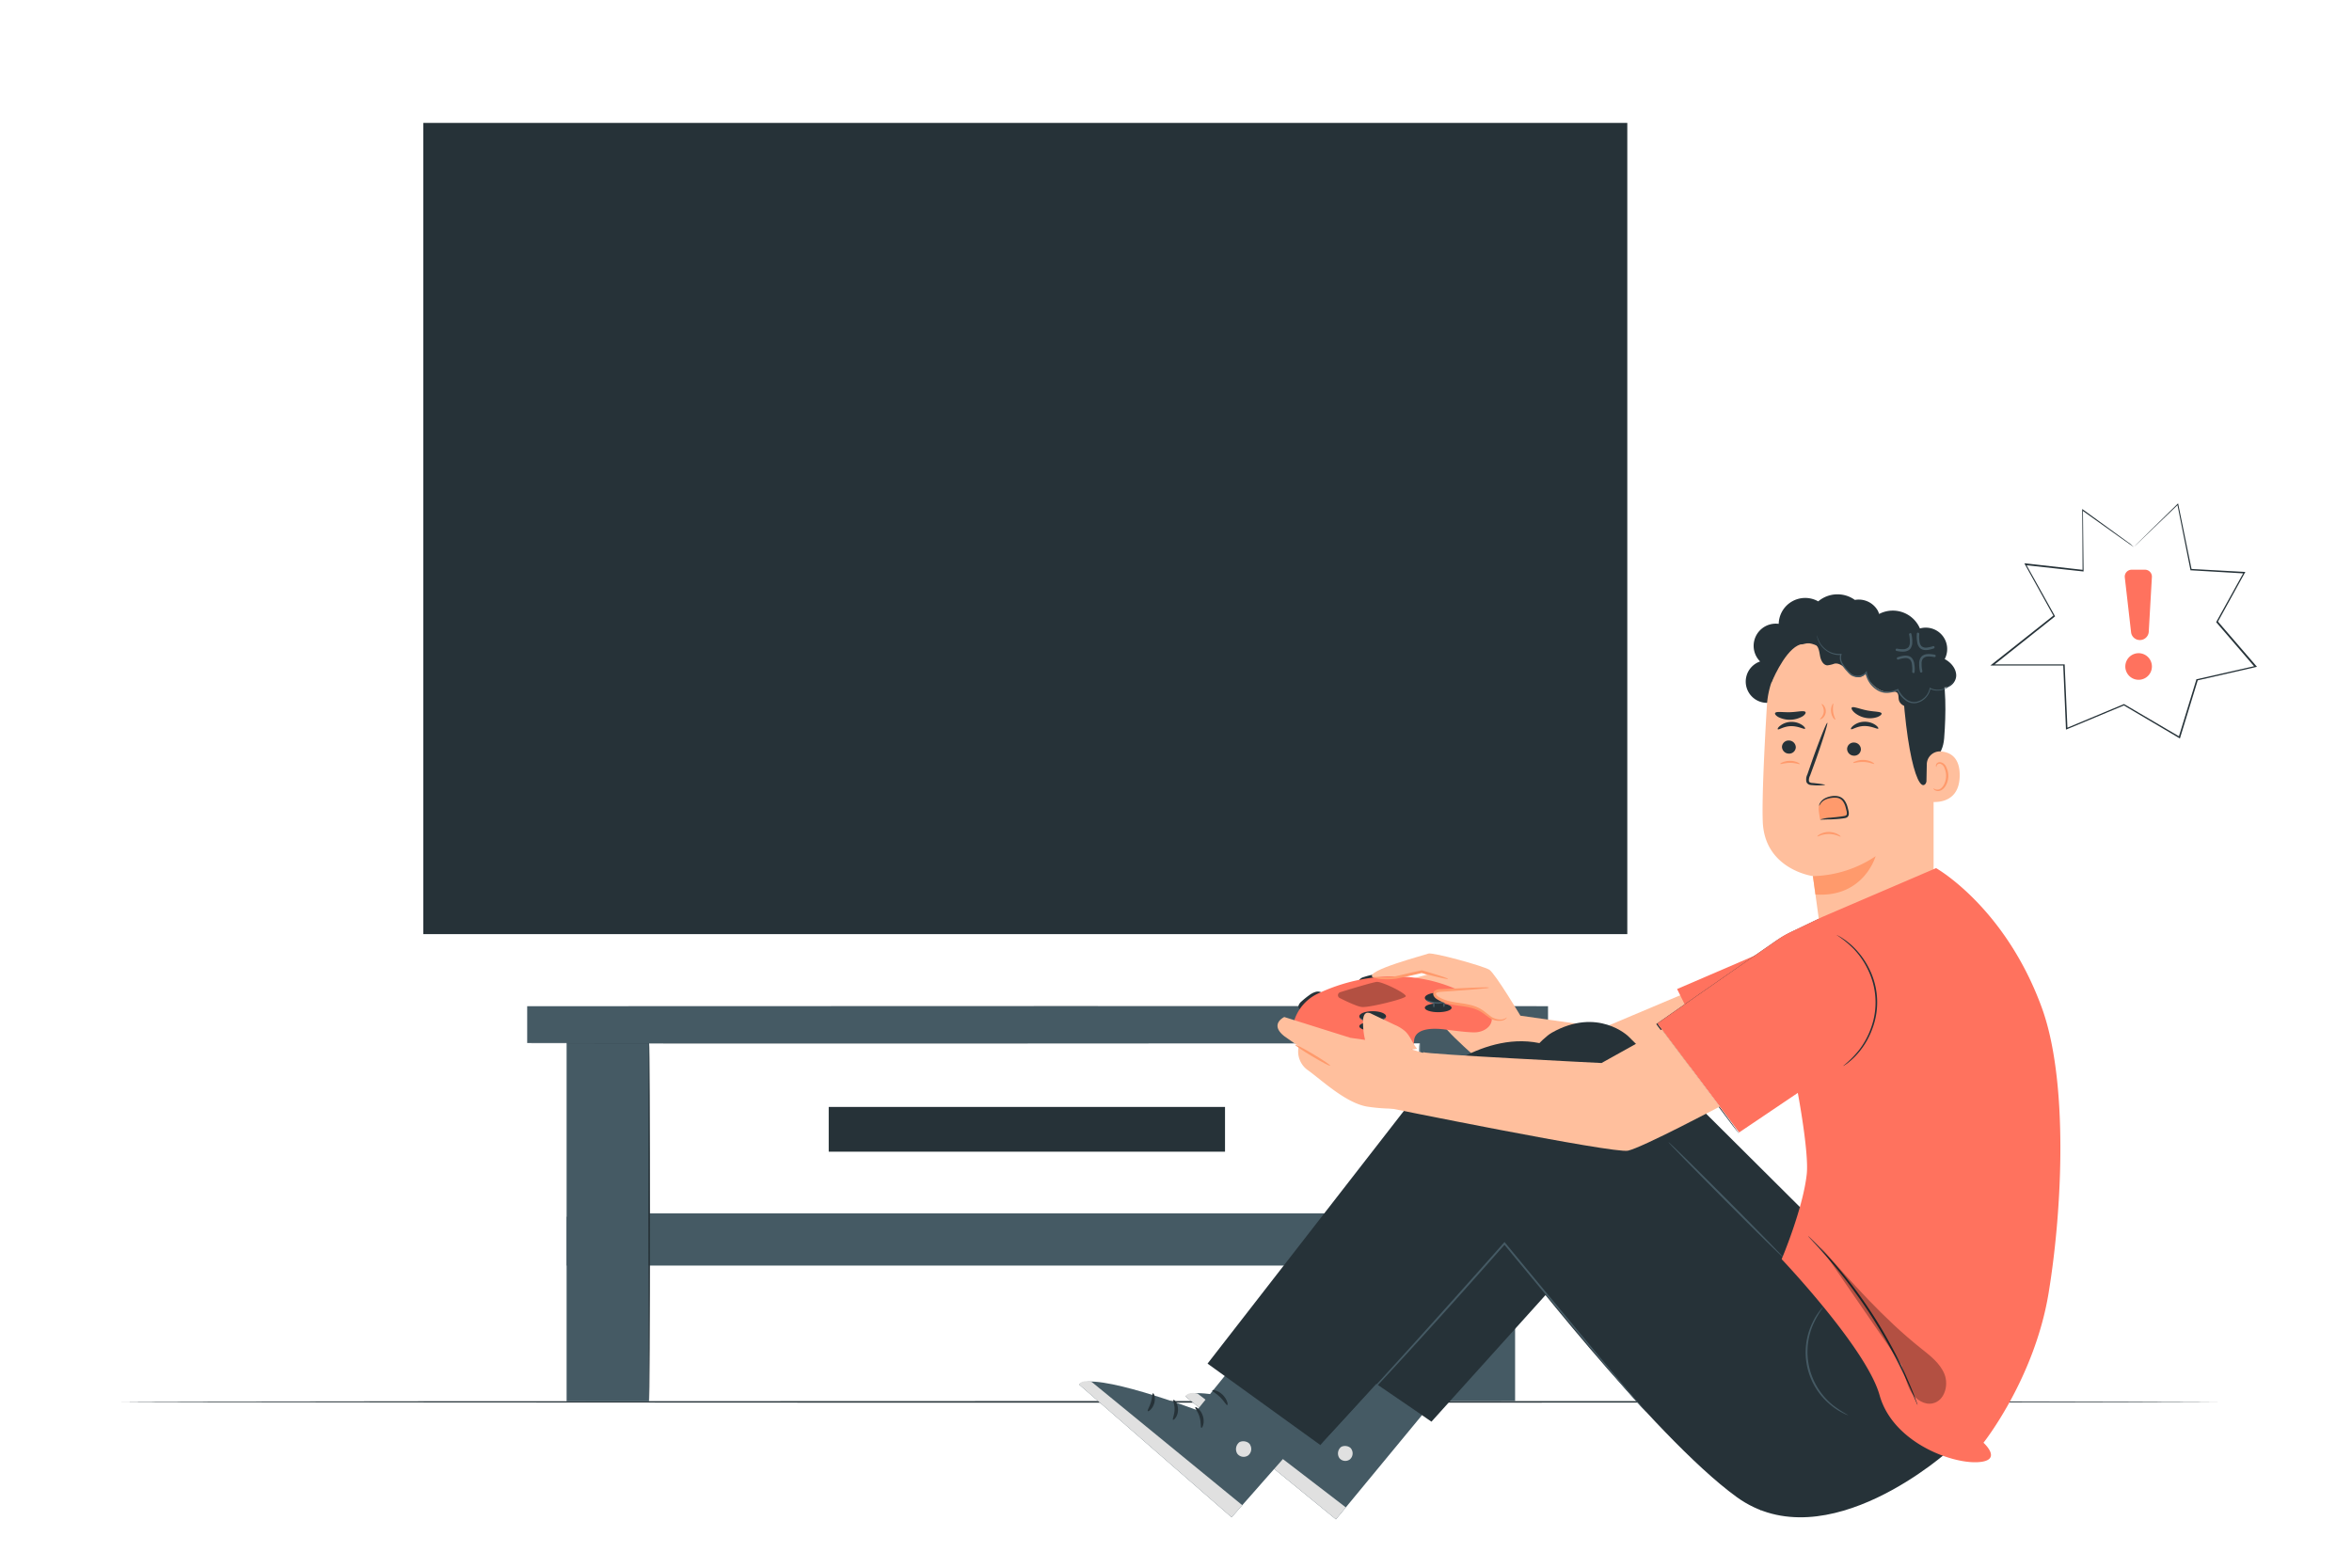 <svg class="animated" id="freepik_stories-horror-video-game" xmlns="http://www.w3.org/2000/svg" viewBox="0 0 750 500" version="1.1" xmlns:xlink="http://www.w3.org/1999/xlink" xmlns:svgjs="http://svgjs.com/svgjs"><style>svg#freepik_stories-horror-video-game:not(.animated) .animable {opacity: 0;}svg#freepik_stories-horror-video-game.animated #freepik--Table--inject-127 {animation: 1s 1 forwards cubic-bezier(.36,-0.01,.5,1.38) lightSpeedRight;animation-delay: 0s;}svg#freepik_stories-horror-video-game.animated #el6d65tdhqxg3 {animation: 1s 1 forwards ease-out zoomIn;animation-delay: 0s;}svg#freepik_stories-horror-video-game.animated #elquh7qm1pdx {animation: 1s 1 forwards ease-out zoomIn;animation-delay: 0.167s;opacity: 0}svg#freepik_stories-horror-video-game.animated #el7vhrbgw2bbu {animation: 1s 1 forwards ease-out zoomIn;animation-delay: 0.333s;opacity: 0}svg#freepik_stories-horror-video-game.animated #elwvd2txh7xb8 {animation: 1s 1 forwards ease-out zoomIn;animation-delay: 0.5s;opacity: 0}svg#freepik_stories-horror-video-game.animated #elsvmsocu7628 {animation: 1s 1 forwards ease-out zoomIn;animation-delay: 0.667s;opacity: 0}svg#freepik_stories-horror-video-game.animated #elr0c1gtth55a {animation: 1s 1 forwards ease-out zoomIn;animation-delay: 0.833s;opacity: 0}svg#freepik_stories-horror-video-game.animated #freepik--device-2--inject-127 {animation: 1s 1 forwards ease-out zoomIn,1.5s Infinite  linear floating;animation-delay: 0s,1s;}svg#freepik_stories-horror-video-game.animated #elyh7tx0dcbt {animation: 1s 1 forwards cubic-bezier(.36,-0.01,.5,1.38) lightSpeedLeft;animation-delay: 0s;}svg#freepik_stories-horror-video-game.animated #elx1uasrgka9 {animation: 1s 1 forwards cubic-bezier(.36,-0.01,.5,1.38) lightSpeedLeft;animation-delay: 0.014s;opacity: 0}svg#freepik_stories-horror-video-game.animated #elods07o27ie9 {animation: 1s 1 forwards cubic-bezier(.36,-0.01,.5,1.38) lightSpeedLeft;animation-delay: 0.028s;opacity: 0}svg#freepik_stories-horror-video-game.animated #elhxexv6ffcjm {animation: 1s 1 forwards cubic-bezier(.36,-0.01,.5,1.38) lightSpeedLeft;animation-delay: 0.042s;opacity: 0}svg#freepik_stories-horror-video-game.animated #el0yxgf8yyr5bc {animation: 1s 1 forwards cubic-bezier(.36,-0.01,.5,1.38) lightSpeedLeft;animation-delay: 0.056s;opacity: 0}svg#freepik_stories-horror-video-game.animated #elsg9r0uevk3 {animation: 1s 1 forwards cubic-bezier(.36,-0.01,.5,1.38) lightSpeedLeft;animation-delay: 0.07s;opacity: 0}svg#freepik_stories-horror-video-game.animated #eljmonfs4smi {animation: 1s 1 forwards cubic-bezier(.36,-0.01,.5,1.38) lightSpeedLeft;animation-delay: 0.085s;opacity: 0}svg#freepik_stories-horror-video-game.animated #eloiq937rkvqn {animation: 1s 1 forwards cubic-bezier(.36,-0.01,.5,1.38) lightSpeedLeft;animation-delay: 0.099s;opacity: 0}svg#freepik_stories-horror-video-game.animated #elq90ivz94g8b {animation: 1s 1 forwards cubic-bezier(.36,-0.01,.5,1.38) lightSpeedLeft;animation-delay: 0.113s;opacity: 0}svg#freepik_stories-horror-video-game.animated #elbax1o4e7d37 {animation: 1s 1 forwards cubic-bezier(.36,-0.01,.5,1.38) lightSpeedLeft;animation-delay: 0.127s;opacity: 0}svg#freepik_stories-horror-video-game.animated #elcjdq4y10ezq {animation: 1s 1 forwards cubic-bezier(.36,-0.01,.5,1.38) lightSpeedLeft;animation-delay: 0.141s;opacity: 0}svg#freepik_stories-horror-video-game.animated #elqo0wfqliaof {animation: 1s 1 forwards cubic-bezier(.36,-0.01,.5,1.38) lightSpeedLeft;animation-delay: 0.155s;opacity: 0}svg#freepik_stories-horror-video-game.animated #elxdy3be0mdyd {animation: 1s 1 forwards cubic-bezier(.36,-0.01,.5,1.38) lightSpeedLeft;animation-delay: 0.169s;opacity: 0}svg#freepik_stories-horror-video-game.animated #el7oxtjbed9zr {animation: 1s 1 forwards cubic-bezier(.36,-0.01,.5,1.38) lightSpeedLeft;animation-delay: 0.183s;opacity: 0}svg#freepik_stories-horror-video-game.animated #ela78ciau5l2j {animation: 1s 1 forwards cubic-bezier(.36,-0.01,.5,1.38) lightSpeedLeft;animation-delay: 0.197s;opacity: 0}svg#freepik_stories-horror-video-game.animated #elqwb8ylg018k {animation: 1s 1 forwards cubic-bezier(.36,-0.01,.5,1.38) lightSpeedLeft;animation-delay: 0.211s;opacity: 0}svg#freepik_stories-horror-video-game.animated #elyxxxze3w2kf {animation: 1s 1 forwards cubic-bezier(.36,-0.01,.5,1.38) lightSpeedLeft;animation-delay: 0.225s;opacity: 0}svg#freepik_stories-horror-video-game.animated #elizb1cymsoec {animation: 1s 1 forwards cubic-bezier(.36,-0.01,.5,1.38) lightSpeedLeft;animation-delay: 0.239s;opacity: 0}svg#freepik_stories-horror-video-game.animated #elyzggaejbcbc {animation: 1s 1 forwards cubic-bezier(.36,-0.01,.5,1.38) lightSpeedLeft;animation-delay: 0.254s;opacity: 0}svg#freepik_stories-horror-video-game.animated #el6ae46s028m6 {animation: 1s 1 forwards cubic-bezier(.36,-0.01,.5,1.38) lightSpeedLeft;animation-delay: 0.268s;opacity: 0}svg#freepik_stories-horror-video-game.animated #elzo84f6mkhpo {animation: 1s 1 forwards cubic-bezier(.36,-0.01,.5,1.38) lightSpeedLeft;animation-delay: 0.282s;opacity: 0}svg#freepik_stories-horror-video-game.animated #eldwk40rq8lzc {animation: 1s 1 forwards cubic-bezier(.36,-0.01,.5,1.38) lightSpeedLeft;animation-delay: 0.296s;opacity: 0}svg#freepik_stories-horror-video-game.animated #elsc3hklu5pmh {animation: 1s 1 forwards cubic-bezier(.36,-0.01,.5,1.38) lightSpeedLeft;animation-delay: 0.31s;opacity: 0}svg#freepik_stories-horror-video-game.animated #elietkaozfiqq {animation: 1s 1 forwards cubic-bezier(.36,-0.01,.5,1.38) lightSpeedLeft;animation-delay: 0.324s;opacity: 0}svg#freepik_stories-horror-video-game.animated #elbvc39u1ywgc {animation: 1s 1 forwards cubic-bezier(.36,-0.01,.5,1.38) lightSpeedLeft;animation-delay: 0.338s;opacity: 0}svg#freepik_stories-horror-video-game.animated #el1a6gocwtvi8 {animation: 1s 1 forwards cubic-bezier(.36,-0.01,.5,1.38) lightSpeedLeft;animation-delay: 0.352s;opacity: 0}svg#freepik_stories-horror-video-game.animated #el3ovfa2lo4gy {animation: 1s 1 forwards cubic-bezier(.36,-0.01,.5,1.38) lightSpeedLeft;animation-delay: 0.366s;opacity: 0}svg#freepik_stories-horror-video-game.animated #ell7auue2zhyh {animation: 1s 1 forwards cubic-bezier(.36,-0.01,.5,1.38) lightSpeedLeft;animation-delay: 0.38s;opacity: 0}svg#freepik_stories-horror-video-game.animated #el4gcnwlzhvr8 {animation: 1s 1 forwards cubic-bezier(.36,-0.01,.5,1.38) lightSpeedLeft;animation-delay: 0.394s;opacity: 0}svg#freepik_stories-horror-video-game.animated #elwpv7sqgkgh {animation: 1s 1 forwards cubic-bezier(.36,-0.01,.5,1.38) lightSpeedLeft;animation-delay: 0.408s;opacity: 0}svg#freepik_stories-horror-video-game.animated #elb84e9eh6m7 {animation: 1s 1 forwards cubic-bezier(.36,-0.01,.5,1.38) lightSpeedLeft;animation-delay: 0.423s;opacity: 0}svg#freepik_stories-horror-video-game.animated #el0prhzir99l8e {animation: 1s 1 forwards cubic-bezier(.36,-0.01,.5,1.38) lightSpeedLeft;animation-delay: 0.437s;opacity: 0}svg#freepik_stories-horror-video-game.animated #el8vvqo79n11f {animation: 1s 1 forwards cubic-bezier(.36,-0.01,.5,1.38) lightSpeedLeft;animation-delay: 0.451s;opacity: 0}svg#freepik_stories-horror-video-game.animated #elgv0hcl01hoe {animation: 1s 1 forwards cubic-bezier(.36,-0.01,.5,1.38) lightSpeedLeft;animation-delay: 0.465s;opacity: 0}svg#freepik_stories-horror-video-game.animated #elyh20fns57tm {animation: 1s 1 forwards cubic-bezier(.36,-0.01,.5,1.38) lightSpeedLeft;animation-delay: 0.479s;opacity: 0}svg#freepik_stories-horror-video-game.animated #elk5xixateyjc {animation: 1s 1 forwards cubic-bezier(.36,-0.01,.5,1.38) lightSpeedLeft;animation-delay: 0.493s;opacity: 0}svg#freepik_stories-horror-video-game.animated #elzuhin7chahg {animation: 1s 1 forwards cubic-bezier(.36,-0.01,.5,1.38) lightSpeedLeft;animation-delay: 0.507s;opacity: 0}svg#freepik_stories-horror-video-game.animated #el8bkk5e9f789 {animation: 1s 1 forwards cubic-bezier(.36,-0.01,.5,1.38) lightSpeedLeft;animation-delay: 0.521s;opacity: 0}svg#freepik_stories-horror-video-game.animated #ellntnd57hgj8 {animation: 1s 1 forwards cubic-bezier(.36,-0.01,.5,1.38) lightSpeedLeft;animation-delay: 0.535s;opacity: 0}svg#freepik_stories-horror-video-game.animated #elz1fsqzp6wm {animation: 1s 1 forwards cubic-bezier(.36,-0.01,.5,1.38) lightSpeedLeft;animation-delay: 0.549s;opacity: 0}svg#freepik_stories-horror-video-game.animated #el3bdw78in11z {animation: 1s 1 forwards cubic-bezier(.36,-0.01,.5,1.38) lightSpeedLeft;animation-delay: 0.563s;opacity: 0}svg#freepik_stories-horror-video-game.animated #elbpx933q0c74 {animation: 1s 1 forwards cubic-bezier(.36,-0.01,.5,1.38) lightSpeedLeft;animation-delay: 0.577s;opacity: 0}svg#freepik_stories-horror-video-game.animated #elh62uignqrp8 {animation: 1s 1 forwards cubic-bezier(.36,-0.01,.5,1.38) lightSpeedLeft;animation-delay: 0.592s;opacity: 0}svg#freepik_stories-horror-video-game.animated #elfjngpqn5mq {animation: 1s 1 forwards cubic-bezier(.36,-0.01,.5,1.38) lightSpeedLeft;animation-delay: 0.606s;opacity: 0}svg#freepik_stories-horror-video-game.animated #el5227kfmh61u {animation: 1s 1 forwards cubic-bezier(.36,-0.01,.5,1.38) lightSpeedLeft;animation-delay: 0.62s;opacity: 0}svg#freepik_stories-horror-video-game.animated #elf334h3xa11 {animation: 1s 1 forwards cubic-bezier(.36,-0.01,.5,1.38) lightSpeedLeft;animation-delay: 0.634s;opacity: 0}svg#freepik_stories-horror-video-game.animated #el723l4bz6rb4 {animation: 1s 1 forwards cubic-bezier(.36,-0.01,.5,1.38) lightSpeedLeft;animation-delay: 0.648s;opacity: 0}svg#freepik_stories-horror-video-game.animated #elbq8k0609snq {animation: 1s 1 forwards cubic-bezier(.36,-0.01,.5,1.38) lightSpeedLeft;animation-delay: 0.662s;opacity: 0}svg#freepik_stories-horror-video-game.animated #el3rq5ahuvwnx {animation: 1s 1 forwards cubic-bezier(.36,-0.01,.5,1.38) lightSpeedLeft;animation-delay: 0.676s;opacity: 0}svg#freepik_stories-horror-video-game.animated #elhlv4s1y66vj {animation: 1s 1 forwards cubic-bezier(.36,-0.01,.5,1.38) lightSpeedLeft;animation-delay: 0.69s;opacity: 0}svg#freepik_stories-horror-video-game.animated #elab5p635h5fn {animation: 1s 1 forwards cubic-bezier(.36,-0.01,.5,1.38) lightSpeedLeft;animation-delay: 0.704s;opacity: 0}svg#freepik_stories-horror-video-game.animated #el83ai77qier7 {animation: 1s 1 forwards cubic-bezier(.36,-0.01,.5,1.38) lightSpeedLeft;animation-delay: 0.718s;opacity: 0}svg#freepik_stories-horror-video-game.animated #el06r5rfeewv5q {animation: 1s 1 forwards cubic-bezier(.36,-0.01,.5,1.38) lightSpeedLeft;animation-delay: 0.732s;opacity: 0}svg#freepik_stories-horror-video-game.animated #el2lc4gsf17if {animation: 1s 1 forwards cubic-bezier(.36,-0.01,.5,1.38) lightSpeedLeft;animation-delay: 0.746s;opacity: 0}svg#freepik_stories-horror-video-game.animated #elz8icss3n14 {animation: 1s 1 forwards cubic-bezier(.36,-0.01,.5,1.38) lightSpeedLeft;animation-delay: 0.761s;opacity: 0}svg#freepik_stories-horror-video-game.animated #elzzokcqfxnqr {animation: 1s 1 forwards cubic-bezier(.36,-0.01,.5,1.38) lightSpeedLeft;animation-delay: 0.775s;opacity: 0}svg#freepik_stories-horror-video-game.animated #elifjvmyyzypn {animation: 1s 1 forwards cubic-bezier(.36,-0.01,.5,1.38) lightSpeedLeft;animation-delay: 0.789s;opacity: 0}svg#freepik_stories-horror-video-game.animated #elib85eq23p6n {animation: 1s 1 forwards cubic-bezier(.36,-0.01,.5,1.38) lightSpeedLeft;animation-delay: 0.803s;opacity: 0}svg#freepik_stories-horror-video-game.animated #el4yzx2mn99yw {animation: 1s 1 forwards cubic-bezier(.36,-0.01,.5,1.38) lightSpeedLeft;animation-delay: 0.817s;opacity: 0}svg#freepik_stories-horror-video-game.animated #el7fczixazzr7 {animation: 1s 1 forwards cubic-bezier(.36,-0.01,.5,1.38) lightSpeedLeft;animation-delay: 0.831s;opacity: 0}svg#freepik_stories-horror-video-game.animated #elln2asw8kdn {animation: 1s 1 forwards cubic-bezier(.36,-0.01,.5,1.38) lightSpeedLeft;animation-delay: 0.845s;opacity: 0}svg#freepik_stories-horror-video-game.animated #elc9xavfxjtvl {animation: 1s 1 forwards cubic-bezier(.36,-0.01,.5,1.38) lightSpeedLeft;animation-delay: 0.859s;opacity: 0}svg#freepik_stories-horror-video-game.animated #ely914056xm6t {animation: 1s 1 forwards cubic-bezier(.36,-0.01,.5,1.38) lightSpeedLeft;animation-delay: 0.873s;opacity: 0}svg#freepik_stories-horror-video-game.animated #el65gu1cqkzox {animation: 1s 1 forwards cubic-bezier(.36,-0.01,.5,1.38) lightSpeedLeft;animation-delay: 0.887s;opacity: 0}svg#freepik_stories-horror-video-game.animated #elsyu3k5y78qo {animation: 1s 1 forwards cubic-bezier(.36,-0.01,.5,1.38) lightSpeedLeft;animation-delay: 0.901s;opacity: 0}svg#freepik_stories-horror-video-game.animated #elxf7y6w0bnm {animation: 1s 1 forwards cubic-bezier(.36,-0.01,.5,1.38) lightSpeedLeft;animation-delay: 0.915s;opacity: 0}svg#freepik_stories-horror-video-game.animated #elvs4d5904guo {animation: 1s 1 forwards cubic-bezier(.36,-0.01,.5,1.38) lightSpeedLeft;animation-delay: 0.93s;opacity: 0}svg#freepik_stories-horror-video-game.animated #elahhusdo7m6d {animation: 1s 1 forwards cubic-bezier(.36,-0.01,.5,1.38) lightSpeedLeft;animation-delay: 0.944s;opacity: 0}svg#freepik_stories-horror-video-game.animated #el9vbxzhdajkk {animation: 1s 1 forwards cubic-bezier(.36,-0.01,.5,1.38) lightSpeedLeft;animation-delay: 0.958s;opacity: 0}svg#freepik_stories-horror-video-game.animated #eldlygql9hgsk {animation: 1s 1 forwards cubic-bezier(.36,-0.01,.5,1.38) lightSpeedLeft;animation-delay: 0.972s;opacity: 0}svg#freepik_stories-horror-video-game.animated #elhhh6e8jld34 {animation: 1s 1 forwards cubic-bezier(.36,-0.01,.5,1.38) lightSpeedLeft;animation-delay: 0.986s;opacity: 0}svg#freepik_stories-horror-video-game.animated #freepik--device-1--inject-127 {animation: 1s 1 forwards cubic-bezier(.36,-0.01,.5,1.38) lightSpeedLeft;animation-delay: 0s;}svg#freepik_stories-horror-video-game.animated #freepik--speech-bubble--inject-127 {animation: 1.5s Infinite  linear heartbeat;animation-delay: 0s;}svg#freepik_stories-horror-video-game.animated #freepik--Character--inject-127 {animation: 1s 1 forwards cubic-bezier(.36,-0.01,.5,1.38) lightSpeedRight,1.5s Infinite  linear shake;animation-delay: 0s,1s;}            @keyframes lightSpeedRight {              from {                transform: translate3d(50%, 0, 0) skewX(-20deg);                opacity: 0;              }              60% {                transform: skewX(10deg);                opacity: 1;              }              80% {                transform: skewX(-2deg);              }              to {                opacity: 1;                transform: translate3d(0, 0, 0);              }            }                    @keyframes zoomIn {                0% {                    opacity: 0;                    transform: scale(0.5);                }                100% {                    opacity: 1;                    transform: scale(1);                }            }                    @keyframes floating {                0% {                    opacity: 1;                    transform: translateY(0px);                }                50% {                    transform: translateY(-10px);                }                100% {                    opacity: 1;                    transform: translateY(0px);                }            }                    @keyframes lightSpeedLeft {              from {                transform: translate3d(-50%, 0, 0) skewX(20deg);                opacity: 0;              }              60% {                transform: skewX(-10deg);                opacity: 1;              }              80% {                transform: skewX(2deg);              }              to {                opacity: 1;                transform: translate3d(0, 0, 0);              }            }                    @keyframes heartbeat {                0% {                    transform: scale(1);                }                10% {                    transform: scale(1.1);                }                30% {                    transform: scale(1);                }                40% {                    transform: scale(1);                }                50% {                    transform: scale(1.1);                }                60% {                    transform: scale(1);                }                100% {                    transform: scale(1);                }            }                    @keyframes shake {                10%, 90% {                    transform: translate3d(-1px, 0, 0);                  }                  20%, 80% {                    transform: translate3d(2px, 0, 0);                  }                  30%, 50%, 70% {                    transform: translate3d(-4px, 0, 0);                  }                  40%, 60% {                    transform: translate3d(4px, 0, 0);                  }            }        </style><g id="freepik--Floor--inject-127" class="animable" style="transform-origin: 372.95px 447.11px;"><path d="M707.18,447.11c0,.14-149.66.26-334.22.26s-334.24-.12-334.24-.26,149.62-.26,334.24-.26S707.18,447,707.18,447.11Z" style="fill: rgb(38, 50, 56); transform-origin: 372.95px 447.11px;" id="el82kzowdniu4" class="animable"></path></g><g id="freepik--Table--inject-127" class="animable" style="transform-origin: 330.87px 383.93px;"><path d="M180.68,327.42v76.22H483.12V327.42ZM452.76,387H207V332.77H452.76Z" style="fill: rgb(69, 90, 100); transform-origin: 331.9px 365.53px;" id="elzs8pl5ihud9" class="animable"></path><rect x="168.11" y="320.92" width="325.52" height="11.74" style="fill: rgb(69, 90, 100); transform-origin: 330.87px 326.79px;" id="ela6qhzatxf5u" class="animable"></rect><path d="M493.63,332.71s-72.87.05-162.75.05-162.77,0-162.77-.05,72.86,0,162.77,0S493.63,332.69,493.63,332.71Z" style="fill: rgb(38, 50, 56); transform-origin: 330.87px 332.724px;" id="eli44j9uzgh1g" class="animable"></path><path d="M493.63,321s-72.87,0-162.75,0-162.77,0-162.77,0,72.86-.05,162.77-.05S493.63,320.94,493.63,321Z" style="fill: rgb(38, 50, 56); transform-origin: 330.87px 320.975px;" id="eloa6ui8tnypj" class="animable"></path><rect x="180.68" y="388.06" width="26.27" height="58.88" style="fill: rgb(69, 90, 100); transform-origin: 193.815px 417.5px;" id="elerebt9s0dut" class="animable"></rect><rect x="452.65" y="386.99" width="30.48" height="59.86" style="fill: rgb(69, 90, 100); transform-origin: 467.89px 416.92px;" id="el62q13mlztum" class="animable"></rect><path d="M452.65,445.86c-.15,0-.27-25.37-.27-56.66s.12-56.66.27-56.66.26,25.36.26,56.66S452.79,445.86,452.65,445.86Z" style="fill: rgb(38, 50, 56); transform-origin: 452.645px 389.2px;" id="elkywruaylcp" class="animable"></path><path d="M207,446.94c-.14,0-.26-25.56-.26-57.09s.12-57.08.26-57.08.27,25.55.27,57.08S207.1,446.94,207,446.94Z" style="fill: rgb(38, 50, 56); transform-origin: 207.005px 389.855px;" id="elm91241rw2sl" class="animable"></path></g><g id="freepik--device-2--inject-127" class="animable animator-active" style="transform-origin: 327.445px 369.985px;"><rect x="264.26" y="353.05" width="126.37" height="14.27" style="fill: rgb(38, 50, 56); transform-origin: 327.445px 360.185px;" id="el6d65tdhqxg3" class="animable"></rect><rect x="267.5" y="367.33" width="119.9" height="4.28" style="fill: rgb(255, 114, 94); transform-origin: 327.45px 369.47px;" id="elquh7qm1pdx" class="animable"></rect><rect x="264.26" y="370.63" width="126.37" height="14.27" style="fill: rgb(38, 50, 56); transform-origin: 327.445px 377.765px;" id="el7vhrbgw2bbu" class="animable"></rect><rect x="268.86" y="384.91" width="116.19" height="2.01" style="fill: rgb(38, 50, 56); transform-origin: 326.955px 385.915px;" id="elwvd2txh7xb8" class="animable"></rect><rect x="267.91" y="373.01" width="4.28" height="2.18" style="fill: rgb(69, 90, 100); transform-origin: 270.05px 374.1px;" id="elsvmsocu7628" class="animable"></rect><rect x="273.73" y="373.01" width="4.28" height="2.18" style="fill: rgb(255, 255, 255); transform-origin: 275.87px 374.1px;" id="elr0c1gtth55a" class="animable"></rect></g><g id="freepik--device-1--inject-127" class="animable" style="transform-origin: 326.94px 180.065px;"><rect x="134.97" y="39.2" width="383.94" height="258.73" style="fill: rgb(38, 50, 56); transform-origin: 326.94px 168.565px;" id="elyh7tx0dcbt" class="animable"></rect><rect x="292.66" y="291.16" width="69.58" height="29.77" style="fill: rgb(38, 50, 56); transform-origin: 327.45px 306.045px;" id="elx1uasrgka9" class="animable"></rect><g id="elods07o27ie9"><rect x="144.66" y="43.38" width="364.39" height="247.78" style="fill: rgb(69, 90, 100); transform-origin: 326.855px 167.27px; transform: rotate(180deg);" class="animable"></rect></g><path d="M282.18,102.62A19.94,19.94,0,0,1,285.74,77,19.08,19.08,0,0,0,283,78.48a19.93,19.93,0,1,0,24,31.7A19.94,19.94,0,0,1,282.18,102.62Z" style="fill: rgb(255, 114, 94); transform-origin: 290.474px 96.055px;" id="elhxexv6ffcjm" class="animable"></path><g id="el0yxgf8yyr5bc"><g style="opacity: 0.3; transform-origin: 171.585px 167.765px;" class="animable"><polygon points="198.51 292.15 166.14 226.11 166.14 135.73 177.66 115.39 171.9 109.41 161.79 122.73 166.65 43.55 144.66 43.38 144.66 292.15 198.51 292.15" id="eluo0wb8u25gj" class="animable" style="transform-origin: 171.585px 167.765px;"></polygon></g></g><g id="elsg9r0uevk3"><g style="opacity: 0.3; transform-origin: 475.375px 167.325px;" class="animable"><path d="M446.85,43.33,479.7,100.5,455.51,291.32h19.15S503.9,95.59,503.9,94.1s-6.2-50.72-6.2-50.72l-15.32-.05L488.63,88,463.77,43.38Z" id="el19iiqyudz3d" class="animable" style="transform-origin: 475.375px 167.325px;"></path></g></g><g id="eljmonfs4smi"><g style="opacity: 0.3; transform-origin: 379.08px 167.295px;" class="animable"><path d="M412,43.38c.14,0-4.33,82.8-4.33,82.8L411.72,145l6.32-10.8,4.47,5.86-9.89,12.36,14.67,138.79H397.63l4.06-71.72L389.14,109.13,330.87,43.38H353L392.81,88.6l3.54-45.22Z" id="elr3t17t4tssm" class="animable" style="transform-origin: 379.08px 167.295px;"></path></g></g><g id="eloiq937rkvqn"><g style="opacity: 0.3; transform-origin: 251.61px 168.24px;" class="animable"><path d="M232.92,44.35c-.13,0,4.34,82.8,4.34,82.8l-4.06,18.77-6.33-10.8L222.41,141l9.89,12.36L217.63,292.13h29.66l-4.06-71.72L255.78,110.1l29.81-65.75H274.45l-29.71,72.71-5-72.71Z" id="elqzlze79l52j" class="animable" style="transform-origin: 251.61px 168.24px;"></path></g></g><path d="M253.31,291.32c.47-2.44-3.3-101.39-3.3-101.39l-29.73-84.27L230.57,44l-32-.48-6,65.68L172,86l-4.47,3.32L191,118,224.24,193l-1.33,98.32Z" style="fill: rgb(38, 50, 56); transform-origin: 210.44px 167.42px;" id="elq90ivz94g8b" class="animable"></path><path d="M319.17,121.16c-1.33.53-12.21,2.92-16.19,4s-12.48,12.21-12.48,12.21l-4.24,12.74L278,155.93l-3.19,6.1-1.32,6.54L272.19,178v5l-17.25,37.16,13.8,1.59,23.89-28.4s3.18-3.71,3.71-5.57,9-6.64,9-6.64l2.91,15.66-4.51,27.07-4,17.52-4.25,17.25L285,291.16l42.86.33s7.81-28.6,10.73-28.86,5.51,28.53,5.51,28.53H380s.74-26.41-.05-39.68-5.58-45.65-5.58-45.65l10.89,12.37,1.85,7.8a93.76,93.76,0,0,0-2.92,9.55c-.53,2.92,2.92,7.7,2.92,7.7s1.86-3.72,1.86-6.1V232.1l5,6.11,1.85,5.57-4.24,4s-2.39,3.72-.27,4.25,4.51-2.39,4.51-2.39l3.19-1.86-3.19,6.64s3.72,1.59,5.31-.27,3.72-8.76,3.72-8.76v-8.76L403,224.94,386.58,196l-8-19.91s-8-32.38-8.49-33.18-8-7.7-8-7.7l-8.22-9.82,4.24-14.06s2.66-12.21,1.33-17-6.1-13.27-15.39-12.47-15.4,10.88-15.93,17.78c0,0-3.28,1-3.45,2.92-.5,5.51,3.72,7.21,3.72,7.21l-.8,8.45-4-1.86Z" style="fill: rgb(38, 50, 56); transform-origin: 329.895px 186.649px;" id="elbax1o4e7d37" class="animable"></path><path d="M338.69,101.11c.28.13,5.6,6.21,5.6,6.21a5.7,5.7,0,0,1-4.45-.54C337.74,105.47,338.69,101.11,338.69,101.11Z" style="fill: rgb(255, 114, 94); transform-origin: 341.383px 104.329px;" id="elcjdq4y10ezq" class="animable"></path><path d="M357.44,104.86l-7.05,2.86c-.24-.26,1.87,2.42,4.25,1.71S357.44,104.86,357.44,104.86Z" style="fill: rgb(255, 114, 94); transform-origin: 353.906px 107.205px;" id="elqo0wfqliaof" class="animable"></path><polygon points="451.07 43.34 450.76 247.67 450.76 291.49 409.42 291.16 416.48 103.71 414.62 43.38 451.07 43.34" style="fill: rgb(38, 50, 56); transform-origin: 430.245px 167.415px;" id="elxdy3be0mdyd" class="animable"></polygon><polygon points="446.74 128.67 467.97 100.79 473.49 107.58 446.74 149.44 446.74 128.67" style="fill: rgb(38, 50, 56); transform-origin: 460.115px 125.115px;" id="el7oxtjbed9zr" class="animable"></polygon><path d="M198.43,93l-2.37-4.27C194,85,191.18,79.89,188,74.24s-6.18-10.71-8.34-14.38L177.1,55.5a9.91,9.91,0,0,1-.86-1.64,7.69,7.69,0,0,1,1.1,1.49c.67,1,1.61,2.43,2.75,4.23,1.52,2.42,3.4,5.48,5.43,8.93-.06-.35-.12-.75-.19-1.18-.3-2-.67-4.68-1-7.69s-.65-5.74-.81-7.72a13.94,13.94,0,0,1-.12-3.22,14.2,14.2,0,0,1,.65,3.16c.3,2,.67,4.68,1,7.69s.65,5.74.81,7.72c.07.84.12,1.54.15,2.07.85,1.45,1.73,3,2.62,4.53,3.21,5.65,6,10.85,7.9,14.64.82,1.6,1.48,2.95,2,4" style="fill: rgb(38, 50, 56); transform-origin: 187.385px 70.85px;" id="ela78ciau5l2j" class="animable"></path><path d="M235.22,246.36,200,203.28c0-.64-.07-1.58-.16-2.74-.16-2.28-.43-5.41-.78-8.87s-.69-6.58-1-8.84a26.14,26.14,0,0,0-.55-3.65c-.28,0,.07,5.66.76,12.57,0,.36.07.71.11,1.06a43.5,43.5,0,0,0-3.36-4.86c-2.64-3.35-5.23-5.64-5.37-5.5s2.17,2.66,4.78,6c1.79,2.26,3.24,4.29,4.05,5.32.27,2.66.55,5,.79,6.86.12.9.23,1.66.33,2.25l-33.93-10.47,12.73,4.84a54.46,54.46,0,0,0-7.28,2.39,36.35,36.35,0,0,0-4.41-.67,24.1,24.1,0,0,0-4.95-.25c-.07.28,2.15.72,4.87,1,1.45.16,2.75.24,3.66.25-4.43,1.82-7.75,3.72-7.66,3.89s3.73-1.49,8.29-3.33c3.66-1.49,6.82-2.63,7.88-3.13l15,5.7,34.07,43.05" style="fill: rgb(38, 50, 56); transform-origin: 198.489px 212.77px;" id="elqwb8ylg018k" class="animable"></path><path d="M231,204l26-24.74,11.74-28.05,1.33-1.3-.24-.25-3.19-3.39-2.17-2.35a9.34,9.34,0,0,1-2-2.8c-1-.41-4.33-2.25-8.23-4.57-4.62-2.75-8.27-5.13-8.16-5.31s3.93,1.91,8.54,4.66c3.63,2.16,6.65,4.08,7.73,4.9v0a11.43,11.43,0,0,0-.64-1.84c-.28-.62-.56-1.25-.86-1.89l-1.79-4c-1.21-2.68-2.35-5.25-3.38-7.59-1.07-.65-3.06-2-5.3-3.7-3.26-2.43-5.8-4.54-5.67-4.7s2.86,1.66,6.12,4.09c1.86,1.39,3.48,2.66,4.51,3.54-.93-2.11-1.76-4-2.46-5.64s-1.3-3.13-1.79-4.28a7,7,0,0,1-.56-1.62,8,8,0,0,1,.83,1.49l2,4.19c1.24,2.64,2.81,6,4.55,9.86,0-.44-.05-1-.07-1.59,0-1.88,0-4.48.08-7.35s.31-5.46.5-7.33a12.07,12.07,0,0,1,.49-3c.21,0,0,4.65-.24,10.37-.17,4.38-.29,8.12-.44,9.63.5,1.09,1,2.2,1.51,3.34.61,1.37,1.21,2.7,1.79,4,.28.64.56,1.28.84,1.9a11,11,0,0,1,.63,1.92,7.77,7.77,0,0,0,1.93,2.92l2.1,2.42,3,3.54.22.26,28.06-27.33h1.53l-8,8a13.88,13.88,0,0,1,1.6.11c2,.34,4.86-.16,8-.45s6-.56,8.11-.69a14.66,14.66,0,0,1,3.39-.07,15.92,15.92,0,0,1-3.33.6c-1.92.25-4.52.55-7.41.84.32.14.75.34,1.23.6,1.16.59,2.73,1.45,4.43,2.44,3.42,2,6.11,3.73,6,3.91s-3-1.27-6.38-3.26c-1.72-1-3.25-1.93-4.34-2.64-.54-.35-1-.65-1.26-.87l-.17-.13-.2,0c-3.14.29-6.07.72-8.18.23a12.9,12.9,0,0,0-1.91-.26l-21,21.16-12.24,28.31-24.74,25.25" style="fill: rgb(38, 50, 56); transform-origin: 272.432px 157.465px;" id="elyxxxze3w2kf" class="animable"></path><path d="M425.15,137.89l-26-24.73L387.4,85.1l-1.33-1.3.24-.25c.86-.91,1.93-2,3.18-3.38l2.17-2.36a9.14,9.14,0,0,0,2-2.79c1-.41,4.33-2.25,8.23-4.58,4.62-2.75,8.27-5.12,8.16-5.3s-3.94,1.91-8.55,4.66c-3.62,2.15-6.64,4.08-7.72,4.89h0a12.58,12.58,0,0,1,.63-1.85c.29-.62.57-1.25.86-1.89l1.8-4c1.21-2.69,2.35-5.25,3.38-7.59,1.07-.65,3.06-2,5.3-3.71,3.25-2.43,5.79-4.53,5.67-4.7s-2.87,1.67-6.13,4.1c-1.85,1.38-3.47,2.66-4.5,3.53.93-2.1,1.76-4,2.45-5.64l1.8-4.28a7,7,0,0,0,.56-1.61,7.34,7.34,0,0,0-.83,1.49l-2,4.18c-1.25,2.64-2.82,6-4.55,9.87,0-.45,0-1,.06-1.6.05-1.88,0-4.47-.07-7.34s-.31-5.46-.5-7.33a12.07,12.07,0,0,0-.49-3c-.22,0,0,4.65.24,10.37.17,4.37.29,8.11.43,9.63l-1.5,3.34-1.79,4q-.42,1-.84,1.89a11.3,11.3,0,0,0-.63,1.92,8.14,8.14,0,0,1-1.93,2.93c-.75.85-1.45,1.66-2.1,2.42l-3,3.54-.21.26L357.82,56.29h-1.53l8,8a10.7,10.7,0,0,0-1.61.11c-2,.34-4.85-.16-8-.45s-6-.56-8.11-.7a15.29,15.29,0,0,0-3.38-.07,14.29,14.29,0,0,0,3.33.6c1.91.26,4.52.56,7.4.85-.31.14-.74.34-1.23.59-1.15.6-2.72,1.46-4.43,2.44-3.41,2-6.1,3.74-6,3.92s2.95-1.28,6.38-3.26c1.72-1,3.25-1.93,4.33-2.64.55-.35,1-.65,1.27-.87a.91.91,0,0,1,.16-.13l.21,0c3.14.29,6.07.71,8.18.23a11.69,11.69,0,0,1,1.91-.26l21,21.16,12.24,28.31,24.74,25.24" style="fill: rgb(38, 50, 56); transform-origin: 383.704px 91.34px;" id="elizb1cymsoec" class="animable"></path><path d="M257.65,43.38c-.1.45-1.33,2.68-1.42,3l1,36.4-.51,2.53.16-.17,3.42-3.71c2.8-3,6.64-7.16,10.83-11.79a50.35,50.35,0,0,1,1.48-6.08c1.11-3.7,2.32-6.59,2.51-6.52s-.68,3.06-1.78,6.73c-.64,2.13-1.21,4-1.62,5.22,4.27-4.74,8.09-9.08,10.86-12.23L285.88,53a9,9,0,0,1,1.3-1.33,8.42,8.42,0,0,1-1.07,1.52c-.73.94-1.8,2.29-3.16,3.93-1.81,2.21-4.13,4.95-6.77,8l1.06-.55c1.77-.91,4.24-2.11,7-3.4s5.25-2.41,7.08-3.19a13.1,13.1,0,0,1,3-1.12,14.11,14.11,0,0,1-2.8,1.6c-1.77.91-4.23,2.11-7,3.4s-5.24,2.41-7.07,3.19c-.77.33-1.42.6-1.92.79-1.11,1.26-2.28,2.57-3.48,3.91-4.36,4.82-8.42,9.08-11.42,12.1-1.5,1.52-2.73,2.73-3.59,3.54l-.46.43-1.19,5.94,31.39-3.27,0,0c.68-.59,1.7-1.42,3-2.42,2.54-2,6.12-4.69,10.19-7.49,3-2.05,5.77-3.87,8.15-5.36,0-.3.85-2,1.68-4s1.42-4.13,1.64-4.09,0,2.06-.94,4.38a13.5,13.5,0,0,1-2,3.51c.74-.46,1.44-.89,2.09-1.27,1.38-.84,2.52-1.49,3.32-1.92a4.57,4.57,0,0,1,1.27-.61,40.12,40.12,0,0,1-4.31,3c-2.7,1.77-6.42,4.24-10.47,7l-3,2.11c1.79-.53,5.32-1.42,9.41-2.35,5.93-1.36,10.77-2.3,10.82-2.09s-4.72,1.46-10.65,2.82c-4.73,1.08-8.76,1.9-10.22,2.08-2.56,1.8-4.83,3.43-6.62,4.72-1.13.82-2.07,1.5-2.79,2l15.93,13.17c1.22-.38,5-1.18,9.58-2,5.56-1,10.09-1.64,10.13-1.44s-4.44,1.18-10,2.18c-4.32.78-8,1.34-9.47,1.46l14.65,12.1-32.9-24.48-30.6,5.87L220,133.56l-1-4.33L251.59,94l4.08-12-.51-35.71.87-3" style="fill: rgb(38, 50, 56); transform-origin: 270.995px 88.425px;" id="elyzggaejbcbc" class="animable"></path><path d="M218.87,174.84c-.68-1-1.56-2.31-2.67-3.76-.73-1-1.54-2-2.46-3s-2-2.11-3.08-3.26c-2.16-2.29-4.59-4.78-7-7.53A136.78,136.78,0,0,1,192.3,142.4c-1.32-2-2.31-3.67-3-4.82a10.61,10.61,0,0,1-1-1.85,11.74,11.74,0,0,1,1.21,1.69c.75,1.11,1.81,2.72,3.18,4.68a169.7,169.7,0,0,0,11.49,14.67c2.39,2.73,4.8,5.23,7,7.57,1.07,1.17,2.11,2.25,3,3.32s1.71,2.13,2.42,3.1c1,1.32,1.72,2.51,2.32,3.51" style="fill: rgb(38, 50, 56); transform-origin: 203.61px 155.285px;" id="el6ae46s028m6" class="animable"></path><path d="M184.18,159.34a9,9,0,0,1-3.22-.55c0-.12,1.25.05,3.23,0,.66,0,1.41-.05,2.22-.13.2-.2.34-.3.4-.26s0,.1,0,.23c1.51-.16,3.23-.42,5.05-.78,3-.59,5.69-1.16,7.69-1.4a10.85,10.85,0,0,1,3.25-.15,20,20,0,0,1-3.17.67L192,158.61a40.5,40.5,0,0,1-5.49.72,23.14,23.14,0,0,1-1.26,2.08c-1,1.53-2,2.68-2.19,2.56s.53-1.45,1.56-3c.42-.62.84-1.18,1.19-1.62C185.22,159.38,184.68,159.37,184.18,159.34Z" style="fill: rgb(38, 50, 56); transform-origin: 191.88px 160.11px;" id="elzo84f6mkhpo" class="animable"></path><polygon points="259.68 209.89 250.44 231.46 255.58 251.53 263.87 250.38 266.86 244.62 265.25 230.57 272.16 214.69 259.68 209.89" style="fill: rgb(38, 50, 56); transform-origin: 261.3px 230.71px;" id="eldwk40rq8lzc" class="animable"></polygon><path d="M263,249.88a.91.91,0,0,1-.23,0c-.57-.14-1.19-1.23-4.66-11-.43-1.19-.83-2.32-.9-2.47l-.17-.23.15-.21,3.32-7.75,4,2.1.06.22s.59,2.45,1.11,5.54a10.33,10.33,0,0,1-.57,5.47,10.38,10.38,0,0,1,.95,3.14,5,5,0,0,1-1.53,4.45A2.69,2.69,0,0,1,263,249.88Zm-4.81-13.79c.12.3.34.93.86,2.38,1,2.85,3.33,9.39,4,10.4a2.82,2.82,0,0,0,1.07-.83,3.92,3.92,0,0,0,1-3.24c-.45-2.38-.88-2.9-.9-2.92l-.29-.26.2-.31a9.32,9.32,0,0,0,.6-5.14c-.42-2.52-.89-4.6-1-5.26L261,229.52Z" style="fill: rgb(38, 50, 56); transform-origin: 261.581px 239.054px;" id="elsc3hklu5pmh" class="animable"></path><path d="M272.16,228.83s3.69,4.06,2.43,5.73-22.86,18.16-22.86,18.16l-2.91-6.32,16.95-11.25Z" style="fill: rgb(38, 50, 56); transform-origin: 261.836px 240.775px;" id="elietkaozfiqq" class="animable"></path><path d="M249.1,246.36a684.72,684.72,0,0,0-71.44,42.86,10.87,10.87,0,0,0,8.57,2.9c3.1-.2,11.13-1.48,14-2.71,20.75-8.88,36.72-21.1,51.51-36.69" style="fill: rgb(38, 50, 56); transform-origin: 214.7px 269.269px;" id="elbvc39u1ywgc" class="animable"></path><path d="M344.31,83.67a20.43,20.43,0,0,0-3.23.74,14.89,14.89,0,0,0-6.33,4.66A28.47,28.47,0,0,0,330.81,96a29.64,29.64,0,0,1-1.33,3.08,3.26,3.26,0,0,1,.2-.89c.17-.55.42-1.35.78-2.33a25.61,25.61,0,0,1,3.89-7.13A14.3,14.3,0,0,1,341,84.06a9.21,9.21,0,0,1,2.44-.44A2.61,2.61,0,0,1,344.31,83.67Z" style="fill: rgb(255, 114, 94); transform-origin: 336.895px 91.342px;" id="el1a6gocwtvi8" class="animable"></path><path d="M326.33,105.72c-.06,0-.26-.17-.43-.59a3.15,3.15,0,0,1-.17-1.74,3.27,3.27,0,0,1,.73-1.59c.3-.34.56-.46.6-.42a10.89,10.89,0,0,0-.82,2.1A10.6,10.6,0,0,0,326.33,105.72Z" style="fill: rgb(255, 114, 94); transform-origin: 326.368px 103.546px;" id="el3ovfa2lo4gy" class="animable"></path><path d="M329.16,119.33a15.34,15.34,0,0,1-.17-4,14.87,14.87,0,0,1,.35-3.93,15.34,15.34,0,0,1,.17,4A14.8,14.8,0,0,1,329.16,119.33Z" style="fill: rgb(255, 114, 94); transform-origin: 329.25px 115.365px;" id="ell7auue2zhyh" class="animable"></path><path d="M319,122.73a12.32,12.32,0,0,1,2.13-2.8,12.24,12.24,0,0,1,2.52-2.45,11.64,11.64,0,0,1-2.13,2.8A12,12,0,0,1,319,122.73Z" style="fill: rgb(255, 114, 94); transform-origin: 321.325px 120.105px;" id="el4gcnwlzhvr8" class="animable"></path><path d="M302.2,127.41a8.31,8.31,0,0,1,2-.85c1.25-.45,3-1,5-1.51s3.77-.86,5.09-1.06a8.11,8.11,0,0,1,2.15-.21c0,.15-3.2.77-7.11,1.78S302.25,127.55,302.2,127.41Z" style="fill: rgb(255, 114, 94); transform-origin: 309.32px 125.599px;" id="elwpv7sqgkgh" class="animable"></path><path d="M292.59,137.55a42.83,42.83,0,0,1,3.25-3.94,45.14,45.14,0,0,1,3.28-3.91,17.55,17.55,0,0,1-2.88,4.24A17.78,17.78,0,0,1,292.59,137.55Z" style="fill: rgb(255, 114, 94); transform-origin: 295.855px 133.625px;" id="elb84e9eh6m7" class="animable"></path><path d="M292.36,138.78a33.54,33.54,0,0,1-1.78,5.67,33.59,33.59,0,0,1-2.27,5.5,34.61,34.61,0,0,1,1.78-5.68A34.79,34.79,0,0,1,292.36,138.78Z" style="fill: rgb(255, 114, 94); transform-origin: 290.335px 144.365px;" id="el0prhzir99l8e" class="animable"></path><path d="M286.58,151.79c.06.08-1.26.91-3.09,2.59a27.19,27.19,0,0,0-2.95,3.2,31.3,31.3,0,0,0-2.88,4.47,30,30,0,0,0-2,4.94,27.14,27.14,0,0,0-.89,4.26c-.31,2.47-.22,4-.32,4a3.85,3.85,0,0,1-.12-1.08,8.71,8.71,0,0,1,0-1.28c0-.5,0-1.07.09-1.7a25,25,0,0,1,.79-4.35,26.46,26.46,0,0,1,4.94-9.58,25.4,25.4,0,0,1,3.08-3.17,16.57,16.57,0,0,1,1.33-1.06,8.9,8.9,0,0,1,1.06-.73A4.27,4.27,0,0,1,286.58,151.79Z" style="fill: rgb(255, 114, 94); transform-origin: 280.444px 163.52px;" id="el8vvqo79n11f" class="animable"></path><path d="M273.73,184.93c.13.06-3.43,7.71-8,17.08s-8.29,16.91-8.42,16.84,3.43-7.7,7.95-17.07S273.6,184.87,273.73,184.93Z" style="fill: rgb(255, 114, 94); transform-origin: 265.52px 201.89px;" id="elgv0hcl01hoe" class="animable"></path><path d="M252.11,231.41a24.33,24.33,0,0,1,1.88-4.65,24.81,24.81,0,0,1,2.36-4.43,24.33,24.33,0,0,1-1.88,4.65A24.81,24.81,0,0,1,252.11,231.41Z" style="fill: rgb(255, 114, 94); transform-origin: 254.23px 226.87px;" id="elyh20fns57tm" class="animable"></path><path d="M264,232.16a3.72,3.72,0,0,1,.1,1.28,23.39,23.39,0,0,1-.56,3.44,10.69,10.69,0,0,0-.24,2.33,24.92,24.92,0,0,0,.38,2.7,7.46,7.46,0,0,1-1.72,6.07,6.86,6.86,0,0,1-1.15,1.08l-.27.21-.13-.32c-1.45-3.86-2.71-7.3-3.6-9.78l-1-2.94a5.14,5.14,0,0,1-.31-1.1,4.49,4.49,0,0,1,.49,1c.32.77.71,1.74,1.18,2.88,1,2.45,2.3,5.87,3.76,9.72l-.4-.11a7.78,7.78,0,0,0,1.07-1,7,7,0,0,0,1.63-5.67,24.78,24.78,0,0,1-.33-2.75,11,11,0,0,1,.31-2.42,31.62,31.62,0,0,0,.72-3.37C264,232.62,263.92,232.17,264,232.16Z" style="fill: rgb(255, 114, 94); transform-origin: 259.809px 240.715px;" id="elk5xixateyjc" class="animable"></path><path d="M253.43,245.09a6.3,6.3,0,0,1-.73.46l-2.14,1.26-7.93,4.5L216.36,266c-10.24,5.77-19.44,11.12-26,15.13-3.29,2-5.94,3.64-7.76,4.79l-2.11,1.31a4.6,4.6,0,0,1-.75.42,6.2,6.2,0,0,1,.69-.51l2.06-1.39c1.79-1.2,4.41-2.9,7.68-4.93,6.53-4.09,15.7-9.5,25.94-15.27s19.59-10.86,26.35-14.55l8-4.36,2.19-1.17A4.41,4.41,0,0,1,253.43,245.09Z" style="fill: rgb(255, 114, 94); transform-origin: 216.585px 266.37px;" id="elzuhin7chahg" class="animable"></path><path d="M212,279a22,22,0,0,1,.84-4.67,21.73,21.73,0,0,1,1.34-4.55A42.18,42.18,0,0,1,212,279Z" style="fill: rgb(255, 114, 94); transform-origin: 213.09px 274.39px;" id="el8bkk5e9f789" class="animable"></path><path d="M214.57,277.7a29.16,29.16,0,0,1,1.24-5.34,28.74,28.74,0,0,1,1.75-5.2,56.87,56.87,0,0,1-3,10.54Z" style="fill: rgb(255, 114, 94); transform-origin: 216.06px 272.43px;" id="ellntnd57hgj8" class="animable"></path><path d="M218.82,272.14a29.75,29.75,0,0,1,.53-3.32,29.81,29.81,0,0,1,.4-3.34,7.07,7.07,0,0,1,.11,3.41A6.87,6.87,0,0,1,218.82,272.14Z" style="fill: rgb(255, 114, 94); transform-origin: 219.419px 268.81px;" id="elz1fsqzp6wm" class="animable"></path><path d="M348,129a82,82,0,0,1-8.42-3.54,79.18,79.18,0,0,1-8.2-4,79.35,79.35,0,0,1,8.42,3.54A79.18,79.18,0,0,1,348,129Z" style="fill: rgb(255, 114, 94); transform-origin: 339.69px 125.23px;" id="el3bdw78in11z" class="animable"></path><path d="M365,139.11c-.09.11-.81-.29-1.61-.91s-1.38-1.21-1.29-1.32.81.29,1.61.91S365.13,139,365,139.11Z" style="fill: rgb(255, 114, 94); transform-origin: 363.554px 137.995px;" id="elbpx933q0c74" class="animable"></path><path d="M389.13,216.81a72.81,72.81,0,0,1-6-6.58,75.66,75.66,0,0,1-5.57-6.92,74.61,74.61,0,0,1,6,6.58A80.06,80.06,0,0,1,389.13,216.81Z" style="fill: rgb(255, 114, 94); transform-origin: 383.345px 210.06px;" id="elh62uignqrp8" class="animable"></path><path d="M389.16,226.11c-.15,0-.15-1.28-.51-2.76s-.92-2.62-.79-2.7a4.63,4.63,0,0,1,1.3,2.58A4.53,4.53,0,0,1,389.16,226.11Z" style="fill: rgb(255, 114, 94); transform-origin: 388.618px 223.38px;" id="elfjngpqn5mq" class="animable"></path><path d="M373.53,82s0,.09,0,.26a1.75,1.75,0,0,1-.35.68A3.11,3.11,0,0,1,370.63,84a18.32,18.32,0,0,1-3.94-1,4.39,4.39,0,0,0-2.22-.07,7.2,7.2,0,0,0-2.14,1.2,5.72,5.72,0,0,1-2.4,1.13,5.34,5.34,0,0,1-2.45-.32,25.77,25.77,0,0,0-3.74-1.4,3.51,3.51,0,0,0-2.51.4,5.23,5.23,0,0,0-.72.65s.08-.39.61-.81a3.49,3.49,0,0,1,2.68-.61,22.14,22.14,0,0,1,3.83,1.32,4.94,4.94,0,0,0,2.23.26,5.26,5.26,0,0,0,2.17-1,7.63,7.63,0,0,1,2.31-1.26,4.88,4.88,0,0,1,2.47.09,20.11,20.11,0,0,0,3.83,1.09,3,3,0,0,0,2.37-.83A4.24,4.24,0,0,0,373.53,82Z" style="fill: rgb(38, 50, 56); transform-origin: 362.02px 83.644px;" id="el5227kfmh61u" class="animable"></path><path d="M360.49,87.94c.06,0-.61.41-1.57,0a5.31,5.31,0,0,1-1.42-1,5.73,5.73,0,0,0-1.59-1.13,5,5,0,0,0-3.46-.14c-.88.29-1.33.68-1.39.62s.34-.55,1.25-1a4.85,4.85,0,0,1,3.81,0,5.37,5.37,0,0,1,1.71,1.25,6.15,6.15,0,0,0,1.25,1A3.11,3.11,0,0,0,360.49,87.94Z" style="fill: rgb(38, 50, 56); transform-origin: 355.774px 86.511px;" id="elf334h3xa11" class="animable"></path><path d="M373.17,122.4a25.66,25.66,0,0,1-2.93-1,15.9,15.9,0,0,0-7.23-1.15,8.48,8.48,0,0,0-3.73,1.37,11.59,11.59,0,0,1-3,1.61,3.57,3.57,0,0,1-2.32-.09,1.31,1.31,0,0,1-.68-.52s.26.17.75.33a3.56,3.56,0,0,0,2.15-.08,12,12,0,0,0,2.86-1.66A8.53,8.53,0,0,1,363,119.7a14.83,14.83,0,0,1,7.42,1.32A14.51,14.51,0,0,1,373.17,122.4Z" style="fill: rgb(38, 50, 56); transform-origin: 363.225px 121.517px;" id="el723l4bz6rb4" class="animable"></path><path d="M363.8,117.4a11.08,11.08,0,0,1-1.25.25,13.23,13.23,0,0,1-3.08.62,4.85,4.85,0,0,1-3-1.1c-.63-.53-.86-1-.81-1s.39.32,1,.74a5.41,5.41,0,0,0,2.78.87,28.16,28.16,0,0,0,3-.46C363.31,117.18,363.81,117.34,363.8,117.4Z" style="fill: rgb(38, 50, 56); transform-origin: 359.727px 117.22px;" id="elbq8k0609snq" class="animable"></path><path d="M357.84,98a7.82,7.82,0,0,1,1.24-1.72l1.46-1.78.88-1a4.81,4.81,0,0,0,.79-1.11.75.75,0,0,0-.22-1,3.9,3.9,0,0,0-1.16-.49,12.76,12.76,0,0,0-2.2-.46c-1.28-.15-2.09-.09-2.1-.17a5,5,0,0,1,2.13-.2,11.47,11.47,0,0,1,2.3.37,4,4,0,0,1,1.34.54,1.28,1.28,0,0,1,.49.72,1.38,1.38,0,0,1-.09.88,5,5,0,0,1-.9,1.24c-.31.35-.6.69-.9,1l-1.54,1.7A9.66,9.66,0,0,1,357.84,98Z" style="fill: rgb(38, 50, 56); transform-origin: 359.677px 94.016px;" id="el3rq5ahuvwnx" class="animable"></path><path d="M327.48,101.79a5,5,0,0,0-.21-2c-.19-.58-.51-1.25-.79-2a3.63,3.63,0,0,1,0-2.81,5.17,5.17,0,0,1,2-1.93c.71-.43,1.36-.78,1.84-1.15a5.39,5.39,0,0,0,1.29-1.47s0,.21-.12.55a3.29,3.29,0,0,1-.94,1.2,15.76,15.76,0,0,1-1.82,1.28,5,5,0,0,0-1.81,1.75,3.24,3.24,0,0,0,0,2.43c.24.77.53,1.48.68,2.1A2.37,2.37,0,0,1,327.48,101.79Z" style="fill: rgb(38, 50, 56); transform-origin: 328.904px 96.11px;" id="elhlv4s1y66vj" class="animable"></path><path d="M357.67,79.4c.05,0,.05.82-.88,1.59a4.33,4.33,0,0,1-1.83.86,9.67,9.67,0,0,1-2.43.12,13.73,13.73,0,0,0-2.33,0,4.81,4.81,0,0,0-1.75.56,4.53,4.53,0,0,0-1.24,1.19c-.06,0,.05-.82,1-1.5a4.8,4.8,0,0,1,1.88-.73,12.07,12.07,0,0,1,2.42-.07,10.81,10.81,0,0,0,2.31-.07,4.47,4.47,0,0,0,1.71-.68C357.45,80.09,357.58,79.36,357.67,79.4Z" style="fill: rgb(38, 50, 56); transform-origin: 352.442px 81.559px;" id="elab5p635h5fn" class="animable"></path><path d="M371.15,155.28a18,18,0,0,0,2.53,5.44,6.16,6.16,0,0,0,5.15,2.62c1.46-.13,2.85-1,4.29-.72s2.57,1.52,3.8,2.42c3.2,2.32,7.55,2,11.48,1.54-2.69,3-7.16,4.06-11.18,3.42-2.14-.35-4.23-1.11-6.41-1.14s-4.17.62-6.27.83-4.46-.13-5.84-1.73" style="fill: rgb(38, 50, 56); transform-origin: 383.55px 162.73px;" id="el83ai77qier7" class="animable"></path><path d="M373.77,171.07c2.23,4.42,4.71,9.11,9.06,11.48a8.31,8.31,0,0,1,2.9,2c1.48,2.05,0,4.89.16,7.41s2.12,4.59,3.47,6.77,2,5.38.06,7" style="fill: rgb(38, 50, 56); transform-origin: 382.204px 188.4px;" id="el06r5rfeewv5q" class="animable"></path><polygon points="415.87 192.94 403.35 161.28 409.42 157.46 415.87 173.81 415.87 192.94" style="fill: rgb(38, 50, 56); transform-origin: 409.61px 175.2px;" id="el2lc4gsf17if" class="animable"></polygon><polygon points="480.16 291.16 483.05 159.95 468.22 146.16 479.03 142.43 485.34 151.79 501.77 80.55 499.07 43.33 509.04 43.38 509.04 291.16 480.16 291.16" style="fill: rgb(38, 50, 56); transform-origin: 488.63px 167.245px;" id="elz8icss3n14" class="animable"></polygon><polygon points="306.93 224.38 292.66 230.48 278.01 272.43 292.36 283.35 306.93 224.38" style="fill: rgb(38, 50, 56); transform-origin: 292.47px 253.865px;" id="elzzokcqfxnqr" class="animable"></polygon><circle cx="463.51" cy="245.06" r="38.37" style="fill: rgb(235, 235, 235); transform-origin: 463.51px 245.06px;" id="elifjvmyyzypn" class="animable"></circle><path d="M425.88,237.56l7.36-2.33a12.37,12.37,0,0,0,5.93-4.06c2.08-2.6,4.79-6,4.93-6.29.23-.46,16.74-2.62,21.89-5.7,4.84-2.89,1.15-11.3.52-12.37q-1.49-.12-3-.12A38.37,38.37,0,0,0,425.88,237.56Z" style="fill: rgb(224, 224, 224); transform-origin: 447.164px 222.125px;" id="elib85eq23p6n" class="animable"></path><path d="M492.05,252.78l9.81-9A38.21,38.21,0,0,0,495,223.07l-3.7,6.36-15.6,11.28-30.75-1.58L425.53,250.5a38.34,38.34,0,0,0,15.83,25.88c2.84-1.87,6.16-4.2,6.73-5.15,1-1.71,19.82-10.25,19.82-10.25Z" style="fill: rgb(224, 224, 224); transform-origin: 463.695px 249.725px;" id="el4yzx2mn99yw" class="animable"></path><g id="el7fczixazzr7"><g style="opacity: 0.5; transform-origin: 463.415px 225.725px;" class="animable"><path d="M463.82,244.74l-28.57-25.6a41.2,41.2,0,0,1,29.62-12.43c15.88,0,26.71,11.89,26.71,11.89Z" style="fill: rgb(255, 255, 255); transform-origin: 463.415px 225.725px;" id="elorc27xxao37" class="animable"></path></g></g><path d="M463.41,239.57,461.23,243a4,4,0,0,0-.65,2,3.75,3.75,0,0,0,0,.58,2.55,2.55,0,0,0,2.91,2.38,2.5,2.5,0,0,0,2.74-2.61,6.59,6.59,0,0,0-1.2-3.26Z" style="fill: rgb(255, 114, 94); transform-origin: 463.401px 243.778px;" id="elln2asw8kdn" class="animable"></path><path d="M501.88,245.06s0-.21-.06-.63-.07-1-.12-1.82c0-.4-.05-.84-.08-1.34s-.16-1-.24-1.6-.19-1.2-.3-1.87-.33-1.35-.5-2.09a36.61,36.61,0,0,0-4.25-10.17,38.08,38.08,0,0,0-9.72-10.83L485,213.48c-.58-.38-1.19-.73-1.79-1.1s-1.2-.78-1.87-1.08l-2-1-1-.48-1.06-.38-2.15-.78c-.73-.24-1.49-.4-2.25-.61a19.37,19.37,0,0,0-2.31-.52,34.5,34.5,0,0,0-4.82-.55c-.82,0-1.65-.11-2.49-.1l-2.52.13c-.42,0-.85,0-1.27.08l-1.28.2c-.84.14-1.71.24-2.56.42a39.78,39.78,0,0,0-5.09,1.49,41,41,0,0,0-5,2.18c-.8.44-1.57.95-2.37,1.42-.39.25-.81.46-1.18.75l-1.12.84a42.58,42.58,0,0,0-4.32,3.67,43,43,0,0,0-3.74,4.42l-.88,1.17-.76,1.26-.77,1.26a8.58,8.58,0,0,0-.71,1.3l-1.29,2.69c-.35.93-.69,1.87-1,2.82a37.87,37.87,0,0,0,0,24c.35.94.69,1.88,1,2.82s.87,1.8,1.3,2.69a9.66,9.66,0,0,0,.71,1.3l.77,1.26.76,1.26.88,1.17a34.4,34.4,0,0,0,8.06,8.09l1.12.84c.37.29.79.5,1.18.75.8.47,1.57,1,2.37,1.42a42.36,42.36,0,0,0,10.06,3.68c.85.17,1.72.27,2.56.41l1.28.2c.42,0,.85,0,1.27.08l2.52.13c.84,0,1.67-.07,2.49-.09a36.07,36.07,0,0,0,4.82-.56,19.37,19.37,0,0,0,2.31-.52c.76-.21,1.52-.36,2.25-.61l2.15-.78,1.06-.38,1-.48,2-.95c.66-.3,1.24-.73,1.86-1.08s1.21-.72,1.79-1.1l1.66-1.23a37.89,37.89,0,0,0,9.71-10.83,36.61,36.61,0,0,0,4.25-10.17c.17-.74.42-1.42.5-2.09s.21-1.29.3-1.87.19-1.11.24-1.6.06-.94.08-1.34c.05-.79.09-1.39.12-1.82s.06-.62.06-.62,0,.21,0,.62,0,1-.06,1.82q0,.62-.06,1.35c0,.49-.14,1-.22,1.61s-.18,1.21-.27,1.88-.32,1.36-.48,2.11a36.42,36.42,0,0,1-4.2,10.27,38.27,38.27,0,0,1-9.74,11l-1.66,1.24c-.59.39-1.2.75-1.81,1.12s-1.21.79-1.88,1.1l-2,1-1,.49-1.07.39-2.17.8c-.74.25-1.51.41-2.27.62a18.06,18.06,0,0,1-2.34.53,35.22,35.22,0,0,1-4.87.58c-.83,0-1.67.11-2.52.1l-2.55-.12c-.43,0-.86,0-1.29-.08l-1.29-.2c-.86-.14-1.73-.24-2.6-.41a43,43,0,0,1-10.19-3.71c-.81-.44-1.6-1-2.41-1.43-.39-.26-.81-.47-1.19-.76l-1.14-.85a42.47,42.47,0,0,1-4.38-3.72,43,43,0,0,1-3.79-4.47l-.89-1.19-.78-1.27-.78-1.28a10.38,10.38,0,0,1-.72-1.31c-.43-.91-.87-1.82-1.31-2.73l-1.05-2.86a38.33,38.33,0,0,1,0-24.38l1.05-2.86,1.31-2.72A9.42,9.42,0,0,1,430,226l.77-1.28.78-1.27.89-1.18a44.17,44.17,0,0,1,3.79-4.48,43.65,43.65,0,0,1,4.38-3.71l1.14-.85c.38-.29.8-.5,1.2-.76.8-.47,1.59-1,2.4-1.43a42.41,42.41,0,0,1,10.19-3.7c.87-.18,1.74-.28,2.6-.42l1.29-.2c.43-.05.86-.05,1.29-.08l2.55-.12c.84,0,1.68.07,2.52.1a35.22,35.22,0,0,1,4.87.58,20.34,20.34,0,0,1,2.34.53c.76.21,1.53.37,2.27.62l2.16.8,1.07.39,1,.49,2,1c.67.31,1.25.74,1.88,1.1s1.22.73,1.8,1.12l1.67,1.24a38.42,38.42,0,0,1,9.74,11,36.42,36.42,0,0,1,4.2,10.27c.16.75.4,1.43.48,2.11s.19,1.3.27,1.88.18,1.12.22,1.61,0,.94.06,1.35c0,.79.05,1.39.06,1.82S501.88,245.06,501.88,245.06Z" style="fill: rgb(38, 50, 56); transform-origin: 463.405px 245.055px;" id="elc9xavfxjtvl" class="animable"></path><path d="M450.06,281s6.37-7.37,9.06-9.83,18.35-9.29,18.69-9.29,22.74-6.79,22.74-6.79-3.29,15.37-17.71,23.11A38.15,38.15,0,0,1,450.06,281Z" style="fill: rgb(224, 224, 224); transform-origin: 475.305px 269.272px;" id="ely914056xm6t" class="animable"></path><polygon points="175.23 66.14 251.75 66.14 260.21 58.06 176.47 58.06 173.69 62.1 175.23 66.14" style="fill: rgb(255, 114, 94); transform-origin: 216.95px 62.1px;" id="el65gu1cqkzox" class="animable"></polygon><path d="M175.23,66.14a1.47,1.47,0,0,1-.11-.24l-.31-.75-1.2-3v0l0,0,2.75-4,0,0h.06c14.36-.09,45.42-.15,81.37-.15h3l-.47.45-8.46,8.07-.07.07h-.11l-54.61-.1L181,66.22l-4.32,0-1.12,0-.36,0a1.65,1.65,0,0,1,.39,0l1.14,0,4.37,0L197.28,66l54.47-.1-.17.07L260,57.87l.17.45h-2.37c-35.95,0-67-.06-81.37-.15l.09,0-2.81,4v-.07c.48,1.31.85,2.32,1.1,3l.28.77C175.2,66,175.23,66.13,175.23,66.14Z" style="fill: rgb(38, 50, 56); transform-origin: 217.2px 62.23px;" id="elsyu3k5y78qo" class="animable"></path><g id="elxf7y6w0bnm"><circle cx="164.78" cy="61.71" r="12.24" style="fill: rgb(38, 50, 56); transform-origin: 164.78px 61.71px; transform: rotate(-45deg);" class="animable"></circle></g><g id="elvs4d5904guo"><g style="opacity: 0.3; transform-origin: 223.035px 62.1px;" class="animable"><polygon points="223.16 58.06 217.9 66.14 222.49 66.14 228.17 58.06 223.16 58.06" style="fill: rgb(255, 255, 255); transform-origin: 223.035px 62.1px;" id="eld7xa4x3gfr" class="animable"></polygon></g></g><g id="elahhusdo7m6d"><g style="opacity: 0.3; transform-origin: 216.95px 62.1px;" class="animable"><polygon points="218.05 58.06 212.79 66.14 215.49 66.14 221.11 58.06 218.05 58.06" style="fill: rgb(255, 255, 255); transform-origin: 216.95px 62.1px;" id="elw1ei5ktclrs" class="animable"></polygon></g></g><path d="M172.87,59.88a5.2,5.2,0,0,0-1.31-2.8,4.91,4.91,0,0,0-2.58-1.6,4.1,4.1,0,0,0-3.12.6,4,4,0,0,0-1.28,1.44,4,4,0,0,0-4.31-1.91,4.9,4.9,0,0,0-2.58,1.57,5.24,5.24,0,0,0-1.34,2.8,6.32,6.32,0,0,0,.77,3.86,8.89,8.89,0,0,0,3,2.87c2,1.21,4.62,2.73,4.62,2.73S167,67.78,169,66.59a8.93,8.93,0,0,0,3.07-2.85A6.32,6.32,0,0,0,172.87,59.88Z" style="fill: rgb(224, 224, 224); transform-origin: 164.607px 62.416px;" id="el9vbxzhdajkk" class="animable"></path><path d="M164.78,69.47h0s-2.65-1.53-4.62-2.73a8.87,8.87,0,0,1-3.05-2.88,6.29,6.29,0,0,1-.77-3.88,5.19,5.19,0,0,1,1.34-2.8,5,5,0,0,1,2.6-1.59,4.11,4.11,0,0,1,3.14.63,4,4,0,0,1,1.17,1.26,4.08,4.08,0,0,1,1.26-1.41,4.12,4.12,0,0,1,3.15-.6,5.1,5.1,0,0,1,2.59,1.6,5.15,5.15,0,0,1,1.31,2.82h0a6.21,6.21,0,0,1-.79,3.87A8.85,8.85,0,0,1,169,66.61c-2,1.18-4.2,2.83-4.22,2.85Zm-3.69-13.92a3.65,3.65,0,0,0-.81.08,5,5,0,0,0-2.57,1.57A5,5,0,0,0,156.38,60a6.24,6.24,0,0,0,.76,3.84,8.81,8.81,0,0,0,3,2.87c1.89,1.15,4.39,2.6,4.6,2.72.19-.14,2.32-1.71,4.22-2.84a8.71,8.71,0,0,0,3.05-2.85,6.07,6.07,0,0,0,.79-3.83h0a5.12,5.12,0,0,0-1.3-2.79A4.94,4.94,0,0,0,169,55.51a4.06,4.06,0,0,0-3.11.59,4.17,4.17,0,0,0-1.27,1.43l0,0,0,0a4.14,4.14,0,0,0-1.18-1.28A4,4,0,0,0,161.09,55.55Z" style="fill: rgb(38, 50, 56); transform-origin: 164.619px 62.424px;" id="eldlygql9hgsk" class="animable"></path><path d="M509,291.16c0-1.71-.08-96.92-.21-247.78l.21.21-364.36,0h0l.26-.26c0,88.39,0,172.39,0,247.78l-.23-.24,364.38.24-364.38.24h-.24v-.24c0-75.39,0-159.39,0-247.78v-.26h.29L509,43.17h.21v.21C509.12,194.24,509,289.45,509,291.16Z" style="fill: rgb(38, 50, 56); transform-origin: 326.82px 167.21px;" id="elhhh6e8jld34" class="animable"></path></g><g id="freepik--speech-bubble--inject-127" class="animable" style="transform-origin: 677.18px 198.035px;"><polygon points="680.44 174.48 694.47 160.83 698.69 181.67 715.68 182.64 707 198.34 719.25 212.58 700.6 216.82 694.97 235.2 677.29 224.77 659.01 232.4 658.13 212.08 635.33 212.12 655.02 196.49 645.87 180.02 664.22 182.06 664.07 162.73 680.44 174.48" style="fill: rgb(255, 255, 255); transform-origin: 677.29px 198.015px;" id="elce1919louzr" class="animable"></polygon><path d="M680.44,174.48s-.37-.24-1.08-.74l-3.18-2.24L664,162.83l.2-.1c.06,5.37.12,11.9.2,19.33v.19l-.19,0-18.36-2,.2-.3,9.18,16.46.09.17-.15.11-19.68,15.65-.15-.44,22.8,0h.24v.24c.29,6.48.58,13.34.89,20.32l-.36-.23,13-5.43,5.28-2.2.12-.05.11.07L695.1,235l-.38.14q2.89-9.41,5.64-18.37l0-.14.14,0,18.65-4.23-.13.38-12.24-14.24-.1-.12.08-.13,8.69-15.7.17.3-17-1h-.14l0-.13q-2.46-12.32-4.17-20.86l.2.06L684.05,171l-2.7,2.59c-.6.58-.91.85-.91.85s.3-.32.9-.92,1.51-1.48,2.68-2.64l10.36-10.18.16-.16.05.22q1.74,8.53,4.27,20.84l-.16-.14,17,.94H716l-.16.28-8.66,15.72,0-.25,12.26,14.22.26.3-.39.09-18.64,4.26.18-.17c-1.83,6-3.71,12.1-5.63,18.37l-.09.31-.28-.16q-8.67-5.1-17.68-10.43l.23,0-5.28,2.2-13,5.43-.34.14,0-.37c-.3-7-.6-13.83-.87-20.32l.25.25-22.8,0h-.7l.55-.43c6.93-5.49,13.56-10.75,19.71-15.61l-.06.28-9.14-16.48-.19-.34.39,0,18.35,2.07-.19.17c0-7.43-.08-14-.11-19.33v-.25l.2.14,12.06,8.75,3.16,2.3Z" style="fill: rgb(38, 50, 56); transform-origin: 677.18px 198.035px;" id="el7jp8kf068ig" class="animable"></path><path d="M686.19,184.09l-1,17.39a2.82,2.82,0,0,1-2.64,2.65h0a2.81,2.81,0,0,1-3-2.49l-2-17.48a2.21,2.21,0,0,1,2.22-2.46l4.25,0A2.22,2.22,0,0,1,686.19,184.09Z" style="fill: rgb(255, 114, 94); transform-origin: 681.866px 192.919px;" id="el5i8tok09ljt" class="animable"></path><path d="M677.94,213.93a4.24,4.24,0,1,0,2.67-5.38A4.24,4.24,0,0,0,677.94,213.93Z" style="fill: rgb(255, 114, 94); transform-origin: 681.956px 212.571px;" id="elxi8j37egxe" class="animable"></path></g><g id="freepik--Character--inject-127" class="animable" style="transform-origin: 500.54px 337.066px;"><path d="M421.71,316.7a2.63,2.63,0,0,0-2.22-.34,6.51,6.51,0,0,0-2.05,1.08,26.33,26.33,0,0,0-2.41,1.95,2.92,2.92,0,0,0-.94,1.29,1.06,1.06,0,0,0,.62,1.31,1.54,1.54,0,0,0,1.12-.31,38.14,38.14,0,0,0,5.94-4.39" style="fill: rgb(38, 50, 56); transform-origin: 417.905px 319.126px;" id="ela6exas1r3r" class="animable"></path><path d="M442.13,311.93a2.64,2.64,0,0,0-1.88-1.24,6.44,6.44,0,0,0-2.31.14,24,24,0,0,0-3,.77,2.87,2.87,0,0,0-1.39.78,1.06,1.06,0,0,0,0,1.45,1.51,1.51,0,0,0,1.15.18,37.12,37.12,0,0,0,7.22-1.53" style="fill: rgb(38, 50, 56); transform-origin: 437.697px 312.349px;" id="eljkko4q43uc" class="animable"></path><polygon points="484.86 323.95 511.41 327.72 546.8 312.78 554.18 334.41 513.22 350.3 471.61 336.66 484.86 323.95" style="fill: rgb(255, 191, 157); transform-origin: 512.895px 331.54px;" id="el8wo7qeapgki" class="animable"></polygon><path d="M537.79,321.49l-3-6.05s40.51-17.42,39.93-17.23-34.08,25.56-34.08,25.56Z" style="fill: rgb(255, 114, 94); transform-origin: 554.758px 310.989px;" id="elfeb3f167bgn" class="animable"></path><path d="M484.86,324s-8.05-13.48-9.93-14.7-18.16-5.69-19.48-5.16-20.18,5.41-17.79,7.5,15.53-1.49,15.53-1.49l1.87.74s-11.38,2.8-13.69,4.41c-2.13,1.48-1.14,4.15,1,3.76s11.95-3.18,12.58-2.81-10.67,3.61-11.85,4.44c-1.58,1.13-1.5,4.1.59,3.78,1.23-.19,11.84-3.89,11.84-3.89s-8.32,4-9.05,4.85c-1.2,1.34,0,3.12,1.81,2.56,1.26-.39,7.09-3.8,8.77-4.31,0,0,1.64.29,3.36,3.41s17.47,16.5,17.47,16.5Z" style="fill: rgb(255, 191, 157); transform-origin: 461.155px 323.843px;" id="elztdsv2mss7" class="animable"></path><path d="M475.35,323.26a6.3,6.3,0,0,0-2.06-2.57C457.9,309.2,437,308.82,419.83,317.1a14.32,14.32,0,0,0-7,8c-1.08,3.29.18,7.33,3.55,6.52L438,341.34a8.49,8.49,0,0,0,1.55.32c5.92.83,10.94-3.78,11.37-9.75.28-3.69,5.11-4.16,9.76-3.58,2.23.28,7.76,1.06,10,.91C473.6,329.05,476.81,326.78,475.35,323.26Z" style="fill: rgb(255, 114, 94); transform-origin: 444.084px 326.582px;" id="elvz9bikhv1ms" class="animable"></path><ellipse cx="458.61" cy="321.42" rx="4.28" ry="1.41" style="fill: rgb(38, 50, 56); transform-origin: 458.61px 321.42px;" id="el64fbn7re76b" class="animable"></ellipse><ellipse cx="458.61" cy="318.25" rx="4.28" ry="1.65" style="fill: rgb(38, 50, 56); transform-origin: 458.61px 318.25px;" id="elgucm2h9ogr8" class="animable"></ellipse><polygon points="460.56 321.59 457.24 321.5 457.24 318.36 460.56 318.45 460.56 321.59" style="fill: rgb(38, 50, 56); transform-origin: 458.9px 319.975px;" id="el94t41unuzti" class="animable"></polygon><path d="M462.83,318.51c0,.05-.31.44-1,.82a7.32,7.32,0,0,1-3.08.8,6.64,6.64,0,0,1-3.13-.59c-.75-.37-1.1-.76-1.06-.8s.47.2,1.2.46a8.08,8.08,0,0,0,3,.41,9.47,9.47,0,0,0,2.95-.61C462.36,318.72,462.77,318.44,462.83,318.51Z" style="fill: rgb(69, 90, 100); transform-origin: 458.693px 319.32px;" id="el70lk1av5zdu" class="animable"></path><path d="M457.21,321.3c-.14,0-.26-.31-.26-.71s.12-.7.26-.7.26.31.26.7S457.36,321.3,457.21,321.3Z" style="fill: rgb(69, 90, 100); transform-origin: 457.21px 320.595px;" id="ely9t978k0wp" class="animable"></path><path d="M460.44,321.18c-.15,0-.26-.31-.26-.7s.11-.71.26-.71.26.32.26.71S460.58,321.18,460.44,321.18Z" style="fill: rgb(69, 90, 100); transform-origin: 460.44px 320.475px;" id="elrgkaeudcon" class="animable"></path><path d="M442,327.33c0,.78-1.91,1.42-4.28,1.42s-4.28-.64-4.28-1.42,1.91-1.41,4.28-1.41S442,326.55,442,327.33Z" style="fill: rgb(38, 50, 56); transform-origin: 437.72px 327.335px;" id="elz1j7krzg7w" class="animable"></path><path d="M442,324.16c0,.91-1.91,1.65-4.28,1.65s-4.28-.74-4.28-1.65,1.91-1.65,4.28-1.65S442,323.25,442,324.16Z" style="fill: rgb(38, 50, 56); transform-origin: 437.72px 324.16px;" id="el43vqld40wwg" class="animable"></path><polygon points="439.65 327.51 436.33 327.42 436.33 324.27 439.65 324.36 439.65 327.51" style="fill: rgb(38, 50, 56); transform-origin: 437.99px 325.89px;" id="el6xq2snggeg" class="animable"></polygon><path d="M441.91,324.42c0,.05-.3.44-1,.83a7.48,7.48,0,0,1-3.08.79,6.72,6.72,0,0,1-3.14-.59c-.74-.36-1.09-.75-1.05-.8s.46.21,1.19.46a8.14,8.14,0,0,0,3,.41,9.19,9.19,0,0,0,3-.61A7.71,7.71,0,0,1,441.91,324.42Z" style="fill: rgb(69, 90, 100); transform-origin: 437.773px 325.235px;" id="el4k71ma4g2rv" class="animable"></path><path d="M436.3,327.22c-.14,0-.26-.32-.26-.71s.12-.71.26-.71.26.32.26.71S436.45,327.22,436.3,327.22Z" style="fill: rgb(69, 90, 100); transform-origin: 436.3px 326.51px;" id="el8r7m6v993xt" class="animable"></path><path d="M439.52,327.1c-.14,0-.26-.32-.26-.71s.12-.71.26-.71.26.32.26.71S439.67,327.1,439.52,327.1Z" style="fill: rgb(69, 90, 100); transform-origin: 439.52px 326.39px;" id="elfiyqcbqgc1k" class="animable"></path><path d="M480.5,324.51c-1.08,1.19-3,1.08-4.45.37s-2.58-1.88-4-2.69c-4.12-2.41-9.68-1.29-13.68-3.91-.56-.36-1.13-1-.89-1.61s1-.7,1.58-.74l15.8-.93" style="fill: rgb(255, 191, 157); transform-origin: 468.962px 320.205px;" id="elpxo2jun9wg" class="animable"></path><path d="M474.9,315a5.92,5.92,0,0,0-1.72-.08c-1.1,0-2.7.06-4.67.14l-6.91.31-2,.1a3.15,3.15,0,0,0-2.28.68,1.34,1.34,0,0,0-.13,1.49,2.69,2.69,0,0,0,.88.95,10.19,10.19,0,0,0,2.08,1.06c3,1.07,5.88,1.07,8.36,1.65a11.91,11.91,0,0,1,3.36,1.2c1,.55,1.8,1.24,2.63,1.8a5.57,5.57,0,0,0,4.56,1.2c1.15-.32,1.48-1,1.44-1a4.57,4.57,0,0,1-1.51.65,5.39,5.39,0,0,1-4.12-1.38c-.78-.57-1.59-1.3-2.62-1.93a12.47,12.47,0,0,0-3.55-1.36c-2.58-.64-5.51-.68-8.23-1.69a9.52,9.52,0,0,1-1.89-.94c-.54-.37-.84-.91-.58-1.14s1-.35,1.65-.39l2-.13,6.9-.51c2-.15,3.55-.3,4.65-.42A6.76,6.76,0,0,0,474.9,315Z" style="fill: rgb(255, 154, 108); transform-origin: 468.763px 320.24px;" id="eloq90ssk7mvj" class="animable"></path><path d="M437.7,311.64a9.16,9.16,0,0,0,3.57.67,20.57,20.57,0,0,0,4-.17c1.45-.28,3-.64,4.69-1l3.53-.82h-.22c4.86,1.29,8.41,2.1,8.47,1.9s-3.4-1.33-8.25-2.73l-.09,0-.12,0-3.51.77-4.63,1.08a25.75,25.75,0,0,1-3.82.35C439.09,311.7,437.72,311.5,437.7,311.64Z" style="fill: rgb(255, 154, 108); transform-origin: 449.72px 310.916px;" id="elgkko3toq238" class="animable"></path><path d="M587.74,289.36a1.16,1.16,0,0,1-.25.15l-.77.4-3,1.51-10.89,5.44a42.11,42.11,0,0,0-7.23,4.21l-7.9,5.54-18.14,12.65-11,7.63.05-.36,18.59,24.94c2.28,3.09,4.11,5.57,5.39,7.32.61.83,1.08,1.49,1.43,2l.36.52c.08.12.12.18.11.18s-.05,0-.15-.16l-.39-.49-1.5-1.92L547,351.66,528.3,326.83l-.16-.21.22-.15,10.95-7.63,18.16-12.63,7.94-5.49a41.56,41.56,0,0,1,7.31-4.19l11-5.3,3-1.41.78-.36A1.27,1.27,0,0,1,587.74,289.36Z" style="fill: rgb(38, 50, 56); transform-origin: 557.94px 325.425px;" id="elmtg78b4y149" class="animable"></path><g id="el05bgqpe5ce2g"><g style="opacity: 0.3; transform-origin: 437.461px 317.178px;" class="animable"><path d="M427.38,316.45a1,1,0,0,0-.16,1.87c2.27,1.14,5.67,2.74,7.1,2.86,2.23.21,13.65-2.57,13.95-3.42s-7.55-4.77-9.3-4.59C437.71,313.3,431,315.33,427.38,316.45Z" id="elbc8cij1m89e" class="animable" style="transform-origin: 437.461px 317.178px;"></path></g></g><path d="M598.77,194.73a7,7,0,0,0-7.29-3.39,9.51,9.51,0,0,0-11.69.46,8.45,8.45,0,0,0-12.6,7.17,7.07,7.07,0,0,0-5.93,12,6.78,6.78,0,0,0,3.13,13.13l33.28-21.44A7,7,0,0,0,598.77,194.73Z" style="fill: rgb(38, 50, 56); transform-origin: 578.104px 206.859px;" id="elcsz0mi98rgr" class="animable"></path><path d="M563.42,225.1A28.8,28.8,0,0,1,591.58,198l1.49,0c16.09.61,24.57,14.62,23.51,30.69v60.63l1.66,6-18.46,19.81-24-10.36,4.48-9.61-2.16-15.73s-15.51-2.08-16-17.53C561.84,254.44,562.59,239,563.42,225.1Z" style="fill: rgb(255, 191, 157); transform-origin: 590.144px 256.565px;" id="ela5q6nab9hms" class="animable"></path><path d="M578.1,279.43a37.22,37.22,0,0,0,20-6.36s-3.74,13.29-19.19,12.22Z" style="fill: rgb(255, 154, 108); transform-origin: 588.1px 279.211px;" id="eljcxz9hexyaj" class="animable"></path><path d="M568.23,238.17a2.22,2.22,0,0,0,2.18,2.19,2.11,2.11,0,0,0,2.23-2,2.21,2.21,0,0,0-2.17-2.18A2.11,2.11,0,0,0,568.23,238.17Z" style="fill: rgb(38, 50, 56); transform-origin: 570.435px 238.27px;" id="elpdhik7h9z9" class="animable"></path><path d="M566.9,232.6c.28.28,1.93-1,4.3-1s4.14,1.11,4.39.82c.12-.13-.16-.65-.93-1.18a6,6,0,0,0-3.53-1,5.81,5.81,0,0,0-3.41,1.18C567,231.94,566.76,232.47,566.9,232.6Z" style="fill: rgb(38, 50, 56); transform-origin: 571.239px 231.438px;" id="el70gatrjzc4p" class="animable"></path><path d="M589,238.84a2.2,2.2,0,0,0,2.17,2.18,2.11,2.11,0,0,0,2.23-2,2.2,2.2,0,0,0-2.17-2.19A2.1,2.1,0,0,0,589,238.84Z" style="fill: rgb(38, 50, 56); transform-origin: 591.2px 238.925px;" id="elwq7u4atqrsq" class="animable"></path><path d="M590.25,232.56c.28.28,1.93-1,4.3-1s4.14,1.11,4.39.81c.12-.13-.16-.64-.94-1.18a6.11,6.11,0,0,0-3.52-1,5.81,5.81,0,0,0-3.41,1.18C590.35,231.91,590.11,232.43,590.25,232.56Z" style="fill: rgb(38, 50, 56); transform-origin: 594.589px 231.394px;" id="elp7chs0crwim" class="animable"></path><path d="M582,250.35c0-.14-1.47-.36-3.87-.62-.61,0-1.18-.16-1.29-.57a3,3,0,0,1,.36-1.81l1.7-4.65c2.36-6.63,4.05-12.07,3.78-12.16s-2.39,5.2-4.75,11.83q-.84,2.44-1.62,4.68a3.57,3.57,0,0,0-.27,2.38,1.56,1.56,0,0,0,1,.87,4,4,0,0,0,1,.12A16,16,0,0,0,582,250.35Z" style="fill: rgb(38, 50, 56); transform-origin: 579.328px 240.525px;" id="elxfakmpndyi" class="animable"></path><path d="M600,227.56c-.17-.66-2.3-.5-4.76-1s-4.41-1.4-4.78-.84c-.16.26.15.89.91,1.57a7.54,7.54,0,0,0,3.48,1.65,7.27,7.27,0,0,0,3.78-.24C599.56,228.35,600.05,227.87,600,227.56Z" style="fill: rgb(38, 50, 56); transform-origin: 595.211px 227.314px;" id="elhla5iicaxgu" class="animable"></path><path d="M575.7,227.07c-.51-.54-2.46,0-4.82.08s-4.36-.34-4.81.23c-.2.27.12.81,1,1.32a8.14,8.14,0,0,0,7.76-.25C575.65,227.89,575.92,227.33,575.7,227.07Z" style="fill: rgb(38, 50, 56); transform-origin: 570.893px 228.198px;" id="el8k3bhchpsux" class="animable"></path><path d="M564.76,218s3.88-9.76,8.5-12.12c5.59-2.84,8.15,3.31,13.5,1.69s10.69-4.35,16.28-.3c6.12,4.43,3.36,7.69,3.87,14.53,2.08,27.77,7.32,35.52,8.49,22.4.13-1.44,4.09-2.66,4.55-8.73.61-7.87.71-17.42-1.15-23-1.58-4.67-4.32-7.86-9.2-11.35-7.7-5.49-18.13-5.4-25.19-4.54S563.87,205.89,564.76,218Z" style="fill: rgb(38, 50, 56); transform-origin: 592.532px 223.278px;" id="el1yznfievhek" class="animable"></path><path d="M614.41,243.79a4.18,4.18,0,0,1,4.44-4.13c2.89.21,6.13,1.78,6.06,7.74-.12,10.57-10.71,8.27-10.72,8S614.32,248.21,614.41,243.79Z" style="fill: rgb(255, 191, 157); transform-origin: 619.55px 247.723px;" id="elzmf2wrqpob8" class="animable"></path><path d="M616.54,251.42s.18.13.49.27a1.83,1.83,0,0,0,1.37.05c1.13-.4,2.09-2.16,2.16-4.07a5.93,5.93,0,0,0-.49-2.64,2.11,2.11,0,0,0-1.36-1.43,1,1,0,0,0-1.1.49c-.14.3-.08.51-.13.53s-.23-.18-.14-.62a1.19,1.19,0,0,1,.42-.66,1.4,1.4,0,0,1,1-.25,2.56,2.56,0,0,1,1.9,1.66,6.27,6.27,0,0,1,.61,2.95c-.1,2.13-1.21,4.11-2.74,4.53a2,2,0,0,1-1.68-.29C616.55,251.67,616.5,251.43,616.54,251.42Z" style="fill: rgb(255, 154, 108); transform-origin: 618.901px 247.69px;" id="elm2sancg4xq" class="animable"></path><path d="M613.78,223.33a10.09,10.09,0,0,1-4.43,2.16c-1.65.19-3.56-.72-3.87-2.35-.14-.73,0-1.59-.47-2.15s-1.65-.43-2.54-.32c-3.06.39-6.72-2.93-7.56-5.9a2.76,2.76,0,0,1-3.67.84,10,10,0,0,1-2.59-2.21c-.95-1-2.27-2-3.67-1.74a9.84,9.84,0,0,1-2.28.55c-1.39-.09-2.1-1.7-2.34-3.07s-.44-3-1.63-3.7-2.5-.25-3.77,0-2.93,0-3.29-1.29a2.54,2.54,0,0,1,.44-1.93,6.85,6.85,0,0,1,8-2.76,9.27,9.27,0,0,1,17-2.14,9.41,9.41,0,0,1,15.11,3.12,6.83,6.83,0,0,1,7.9,9.77c1.92,1,3.58,2.9,3.67,5.08s-2,4.41-4.13,3.88a3.78,3.78,0,0,1-6.45,3.9" style="fill: rgb(38, 50, 56); transform-origin: 597.712px 209.074px;" id="elmg2rsctzb7i" class="animable"></path><path d="M579.41,202.56s0,.06,0,.19a4,4,0,0,0,.07.56,6.65,6.65,0,0,0,.81,2,7.48,7.48,0,0,0,2.4,2.45,7,7,0,0,0,4.35,1.15l-.19-.23a3.86,3.86,0,0,0,.28,2.91,10.59,10.59,0,0,0,1.86,2.56,7.51,7.51,0,0,0,1.2,1.19,3.76,3.76,0,0,0,1.69.59,3.89,3.89,0,0,0,3.38-1.29l-.4-.11a8,8,0,0,0,3.47,5.42,5.79,5.79,0,0,0,3.49,1.06,10.28,10.28,0,0,0,3.41-.82l-.29-.12a8.26,8.26,0,0,0,2.57,3.21,4.43,4.43,0,0,0,3.7.93,5.84,5.84,0,0,0,4.39-4.65l-.24.12a5.42,5.42,0,0,0,3.64.46,6,6,0,0,0,2.51-1.18,5,5,0,0,0,1.15-1.32,2.67,2.67,0,0,0,.26-.55,6.17,6.17,0,0,1-1.52,1.73,5.86,5.86,0,0,1-2.45,1.07,5.28,5.28,0,0,1-3.44-.49l-.2-.11,0,.22a5.49,5.49,0,0,1-4.16,4.31,4,4,0,0,1-3.36-.88,7.93,7.93,0,0,1-2.41-3.05l-.09-.19-.19.07a9.92,9.92,0,0,1-3.26.79,5.36,5.36,0,0,1-3.22-1,7.49,7.49,0,0,1-3.29-5.1l-.07-.5-.32.4a3.43,3.43,0,0,1-3,1.13,3.22,3.22,0,0,1-1.49-.5,8,8,0,0,1-1.14-1.12,10.89,10.89,0,0,1-1.82-2.45,3.5,3.5,0,0,1-.28-2.63l.08-.25-.26,0a6.83,6.83,0,0,1-4.17-1,7.66,7.66,0,0,1-2.38-2.32A8.2,8.2,0,0,1,579.41,202.56Z" style="fill: rgb(69, 90, 100); transform-origin: 601.165px 213.429px;" id="elul2b86i3pzl" class="animable"></path><path d="M587.88,255.61a4.42,4.42,0,0,0-1.29-1.26,4.07,4.07,0,0,0-3.28-.22,6.43,6.43,0,0,0-2.55,1.67c-1.24,1.29-.84,2.61-.37,5.6,3-.59,6,0,8.76-1.18A7.2,7.2,0,0,0,587.88,255.61Z" style="fill: rgb(255, 154, 108); transform-origin: 584.551px 257.643px;" id="elq8is8c2g98j" class="animable"></path><path d="M580.74,255.45l0,0h0Z" style="fill: rgb(255, 154, 108); transform-origin: 580.74px 255.45px;" id="elfjds2qvafnw" class="animable"></path><path d="M580.39,261.4a12.07,12.07,0,0,1,3.38-.61c1.05-.11,2.29-.21,3.66-.42l.51-.09a2.51,2.51,0,0,0,.48-.1.66.66,0,0,0,.49-.56,2.79,2.79,0,0,0-.09-1c-.09-.38-.18-.76-.29-1.14a5.69,5.69,0,0,0-.94-2,2.81,2.81,0,0,0-1.64-1,5.35,5.35,0,0,0-1.87,0,6.79,6.79,0,0,0-1.61.38,3.93,3.93,0,0,0-1.89,1.4c-.33.46-.45.78-.5.76a1.71,1.71,0,0,1,.28-.9,4,4,0,0,1,1.94-1.68,6.58,6.58,0,0,1,1.71-.49,5.51,5.51,0,0,1,2.07,0,3.43,3.43,0,0,1,2,1.21,6.32,6.32,0,0,1,1.06,2.22c.11.4.2.79.29,1.17a3.17,3.17,0,0,1,.09,1.28,1.31,1.31,0,0,1-.32.66,1.41,1.41,0,0,1-.59.36,3,3,0,0,1-.58.12l-.53.08c-1.4.18-2.66.24-3.71.29C581.7,261.33,580.41,261.5,580.39,261.4Z" style="fill: rgb(38, 50, 56); transform-origin: 584.814px 257.642px;" id="eletddlc1omx8" class="animable"></path><path d="M597.67,243.64c-.09.17-1.47-.54-3.32-.62s-3.3.46-3.38.28.29-.32.9-.56a6.43,6.43,0,0,1,5,.26C597.42,243.29,597.71,243.57,597.67,243.64Z" style="fill: rgb(255, 154, 108); transform-origin: 594.316px 243.01px;" id="eldn00l97ky6v" class="animable"></path><path d="M573.94,243.68c-.08.17-1.4-.39-3.11-.38s-3,.51-3.11.34.25-.32.81-.56a6.21,6.21,0,0,1,2.31-.43,5.94,5.94,0,0,1,2.3.47C573.69,243.36,574,243.61,573.94,243.68Z" style="fill: rgb(255, 154, 108); transform-origin: 570.824px 243.181px;" id="elyju35ai2h5o" class="animable"></path><path d="M580.34,229.41c0-.08.21-.28.5-.66a3.35,3.35,0,0,0,.71-1.66,3.47,3.47,0,0,0-.32-1.77c-.21-.43-.4-.69-.34-.76s.38.08.72.52a2.91,2.91,0,0,1-.44,4C580.73,229.42,580.38,229.48,580.34,229.41Z" style="fill: rgb(255, 154, 108); transform-origin: 581.275px 226.99px;" id="el8316y1x9vlv" class="animable"></path><path d="M585.24,229.55c-.07,0-.34-.14-.64-.56a4.39,4.39,0,0,1-.7-1.9,4.29,4.29,0,0,1,.22-2c.19-.49.4-.73.48-.7s-.25,1.22-.06,2.64S585.38,229.43,585.24,229.55Z" style="fill: rgb(255, 154, 108); transform-origin: 584.562px 226.969px;" id="elarw2ow5vyv" class="animable"></path><path d="M608.77,202.44a9,9,0,0,1,.24,2.2,2.89,2.89,0,0,1-.4,1.73,2.24,2.24,0,0,1-1.55.68,8,8,0,0,1-2.13-.18.38.38,0,0,0-.15.75c1.41.26,3.37.54,4.41-.75a3.41,3.41,0,0,0,.59-2.09,10,10,0,0,0-.28-2.6c-.12-.48-.85-.22-.73.26Z" style="fill: rgb(69, 90, 100); transform-origin: 607.128px 204.883px;" id="elqakvsz0oqgr" class="animable"></path><path d="M611.25,202.06a9.13,9.13,0,0,0,.09,2.61,3.38,3.38,0,0,0,.87,2c1.2,1.13,3.11.58,4.47.13a.39.39,0,0,0-.25-.73,7.93,7.93,0,0,1-2.09.48,2.21,2.21,0,0,1-1.63-.46,2.88,2.88,0,0,1-.64-1.65,8.68,8.68,0,0,1-.06-2.22c0-.49-.71-.64-.76-.15Z" style="fill: rgb(69, 90, 100); transform-origin: 614.043px 204.553px;" id="el489hy77lh1y" class="animable"></path><path d="M613,214a9,9,0,0,1-.24-2.2,2.84,2.84,0,0,1,.4-1.72,2.21,2.21,0,0,1,1.55-.69,7.62,7.62,0,0,1,2.13.19.39.39,0,0,0,.15-.76c-1.41-.26-3.37-.54-4.41.75a3.43,3.43,0,0,0-.59,2.09,9.47,9.47,0,0,0,.28,2.6c.12.48.85.22.73-.26Z" style="fill: rgb(69, 90, 100); transform-origin: 614.623px 211.557px;" id="el4rojnmbxtn4" class="animable"></path><path d="M610.51,214.38a9.13,9.13,0,0,0-.09-2.61,3.41,3.41,0,0,0-.87-2c-1.21-1.13-3.11-.58-4.48-.13a.39.39,0,0,0,.26.73,7.93,7.93,0,0,1,2.09-.48,2.18,2.18,0,0,1,1.62.46,2.75,2.75,0,0,1,.64,1.65,8.69,8.69,0,0,1,.07,2.22c0,.49.71.65.76.15Z" style="fill: rgb(69, 90, 100); transform-origin: 607.708px 211.889px;" id="ellq8sk330ned" class="animable"></path><path d="M586.91,266.81c-.06.08-.45-.12-1.09-.35a8.14,8.14,0,0,0-2.6-.46,8,8,0,0,0-2.6.42c-.64.22-1,.42-1.09.34s.26-.41.91-.76a6.07,6.07,0,0,1,2.79-.65,6,6,0,0,1,2.77.7C586.65,266.4,587,266.75,586.91,266.81Z" style="fill: rgb(255, 154, 108); transform-origin: 583.22px 266.089px;" id="elvc88udo4ap" class="animable"></path><path d="M433.67,426.64l-19.32,25.45S382,441,378,445.35l48,39.23,31.72-38.41Z" style="fill: rgb(69, 90, 100); transform-origin: 417.86px 455.61px;" id="elpxfntpxrf3c" class="animable"></path><path d="M430.9,462.14a2.53,2.53,0,0,1-.48,3.34,2.43,2.43,0,0,1-3.32-.44,2.66,2.66,0,0,1,.52-3.53c1.06-.65,2.93-.31,3.4.84" style="fill: rgb(224, 224, 224); transform-origin: 428.988px 463.564px;" id="el3ko5dqn0aci" class="animable"></path><path d="M426,484.58l3.15-3.82-47.26-36.29s-2.9-.82-3.89.88Z" style="fill: rgb(224, 224, 224); transform-origin: 403.575px 464.426px;" id="el9bsjtdeh3zc" class="animable"></path><path d="M413.78,451.21c-.19.24.9,1.3,1.43,3s.35,3.18.64,3.27,1-1.56.36-3.6S413.9,451,413.78,451.21Z" style="fill: rgb(38, 50, 56); transform-origin: 415.114px 454.331px;" id="el8n8pfihuaj5" class="animable"></path><path d="M407,449.18c-.24.18.45,1.41.44,3.05s-.64,2.88-.4,3.06,1.47-1,1.45-3.07S407.23,449,407,449.18Z" style="fill: rgb(38, 50, 56); transform-origin: 407.72px 452.235px;" id="elvkds09k43uk" class="animable"></path><path d="M399.26,452.86c.17.23,1.45-.68,1.9-2.45s-.23-3.18-.49-3.07-.14,1.36-.53,2.81S399,452.65,399.26,452.86Z" style="fill: rgb(38, 50, 56); transform-origin: 400.258px 450.115px;" id="el66p5bftc4rd" class="animable"></path><path d="M418.82,445.9c-.07.29,1.27.85,2.52,2s1.94,2.43,2.23,2.33,0-1.75-1.52-3.11S418.86,445.62,418.82,445.9Z" style="fill: rgb(38, 50, 56); transform-origin: 421.244px 448.008px;" id="elzyehwm3o4qe" class="animable"></path><path d="M422.81,440.84c-.08.09.73,1,2.42,2a14.1,14.1,0,0,0,3.14,1.28,14.75,14.75,0,0,0,2,.4,3.83,3.83,0,0,0,1.19,0,1.34,1.34,0,0,0,1.13-1.16,1.69,1.69,0,0,0-.59-1.38,4.26,4.26,0,0,0-1-.61,11,11,0,0,0-1.92-.71,11.23,11.23,0,0,0-3.4-.36c-2,.12-3.06.69-3,.8s1.18-.13,3-.05a12.62,12.62,0,0,1,3.13.54,11.83,11.83,0,0,1,1.73.7c.62.29,1.05.64,1,1,0,.12-.05.16-.27.23a3.37,3.37,0,0,1-.88,0,16.51,16.51,0,0,1-4.91-1.32C423.87,441.38,422.91,440.71,422.81,440.84Z" style="fill: rgb(38, 50, 56); transform-origin: 427.735px 442.427px;" id="el89tc3zmw9uf" class="animable"></path><path d="M422.85,441.42c0,.11,1.2-.35,2.53-1.8a10.24,10.24,0,0,0,1.82-2.9,9.73,9.73,0,0,0,.58-2,2.57,2.57,0,0,0-.54-2.47,1.45,1.45,0,0,0-1.55-.15,4.23,4.23,0,0,0-1,.68,6.62,6.62,0,0,0-1.32,1.62,7,7,0,0,0-1,3.32c-.08,2,.67,3.09.76,3a23.31,23.31,0,0,1,0-3,7.16,7.16,0,0,1,1.09-2.88,6.5,6.5,0,0,1,1.18-1.35c.49-.45,1-.7,1.17-.5a1.78,1.78,0,0,1,.19,1.48,9.22,9.22,0,0,1-.47,1.79,11,11,0,0,1-1.49,2.78C423.71,440.61,422.75,441.28,422.85,441.42Z" style="fill: rgb(38, 50, 56); transform-origin: 425.129px 436.689px;" id="elkdv6do0w78h" class="animable"></path><path d="M402.64,423.91l-20.93,25.84s-33.3-12.59-37.63-8.19l48.65,42.37L427,445Z" style="fill: rgb(69, 90, 100); transform-origin: 385.54px 453.92px;" id="elf8j7ynn3en7" class="animable"></path><path d="M398.59,460.75a2.62,2.62,0,0,1-.6,3.46,2.54,2.54,0,0,1-3.44-.56,2.79,2.79,0,0,1,.66-3.67c1.12-.64,3.05-.23,3.51,1" style="fill: rgb(224, 224, 224); transform-origin: 396.563px 462.163px;" id="elh7x99k7him4" class="animable"></path><path d="M392.73,483.93l3.41-3.86-48-39.3s-3-.95-4.07.79Z" style="fill: rgb(224, 224, 224); transform-origin: 370.105px 462.221px;" id="elohowtzp7k68" class="animable"></path><path d="M381.14,448.82c-.2.24.89,1.38,1.4,3.17s.25,3.32.55,3.42,1.15-1.59.5-3.74S381.28,448.55,381.14,448.82Z" style="fill: rgb(38, 50, 56); transform-origin: 382.472px 452.095px;" id="elfed99b7nh1q" class="animable"></path><path d="M374.2,446.48c-.26.19.42,1.49.35,3.19s-.76,3-.52,3.17,1.57-1,1.62-3.14S374.4,446.26,374.2,446.48Z" style="fill: rgb(38, 50, 56); transform-origin: 374.815px 449.656px;" id="el7y5s32hhctx" class="animable"></path><path d="M366,450.07c.17.24,1.53-.66,2.06-2.5s-.14-3.31-.41-3.2-.19,1.4-.65,2.9S365.76,449.84,366,450.07Z" style="fill: rgb(38, 50, 56); transform-origin: 367.107px 447.236px;" id="elnubgtqcghek" class="animable"></path><path d="M386.56,443.46c-.09.3,1.29.92,2.55,2.18s1.94,2.6,2.24,2.5,0-1.82-1.47-3.28S386.61,443.17,386.56,443.46Z" style="fill: rgb(38, 50, 56); transform-origin: 389.005px 445.748px;" id="el20ssxsc8we1" class="animable"></path><path d="M390.88,438.32c-.09.1.72,1.06,2.45,2.11a14.62,14.62,0,0,0,3.23,1.44,15.24,15.24,0,0,0,2,.47,4,4,0,0,0,1.24.07,1.37,1.37,0,0,0,1.21-1.17,1.77,1.77,0,0,0-.57-1.45,4.56,4.56,0,0,0-1-.67,12.35,12.35,0,0,0-2-.8,11.53,11.53,0,0,0-3.53-.48c-2,.06-3.2.62-3.16.73s1.24-.09,3.14.05a13.22,13.22,0,0,1,3.24.66,13,13,0,0,1,1.77.79c.63.32,1.08.69,1,1,0,.13,0,.17-.29.22a3,3,0,0,1-.91-.05,17,17,0,0,1-5.07-1.53C392,438.92,391,438.19,390.88,438.32Z" style="fill: rgb(38, 50, 56); transform-origin: 395.882px 440.134px;" id="elk9zqw818kmr" class="animable"></path><path d="M390.89,438.93c.05.11,1.27-.33,2.69-1.79a10.52,10.52,0,0,0,2.66-5,2.64,2.64,0,0,0-.48-2.58,1.51,1.51,0,0,0-1.61-.21,4.37,4.37,0,0,0-1,.67,7.29,7.29,0,0,0-1.43,1.64,7.46,7.46,0,0,0-1.15,3.43c-.15,2.09.6,3.23.69,3.17s-.25-1.23.08-3.07a7.53,7.53,0,0,1,1.22-3,6.78,6.78,0,0,1,1.27-1.36c.53-.46,1.09-.7,1.23-.48a1.83,1.83,0,0,1,.16,1.54,10.37,10.37,0,0,1-.55,1.84,11.69,11.69,0,0,1-1.64,2.85C391.82,438.11,390.79,438.78,390.89,438.93Z" style="fill: rgb(38, 50, 56); transform-origin: 393.469px 434.077px;" id="el5ujmpbvneom" class="animable"></path><path d="M418.62,428.29c-1-1.75,37.84,25.14,37.84,25.14l36.64-40.68,68.45,69,5.69-29.24,10.39-63.87-58.38-58.11s-9.71-9.48-24.43-1.15C482.75,336.21,418.62,428.29,418.62,428.29Z" style="fill: rgb(38, 50, 56); transform-origin: 498.116px 403.852px;" id="el7jppvr67pog" class="animable"></path><path d="M385.06,434.91l69.62-89.63s18.53-17.51,37.94-12.17c11.57,3.18,77.39,67.41,77.39,67.41l20.47,8.3,31.25,53.61s-39.31,35.75-67.92,15.05c-26.83-19.41-74.06-80.87-74.06-80.87l-58.7,64.29Z" style="fill: rgb(38, 50, 56); transform-origin: 503.395px 408.013px;" id="elbubgtgdmyil" class="animable"></path><path d="M524.93,450.32a1.79,1.79,0,0,1-.26-.24l-.72-.75c-.64-.65-1.54-1.66-2.71-3-2.32-2.62-5.64-6.45-9.72-11.26-8.17-9.6-19.43-23.07-32-38.31H480c-1.79,2-3.68,4.15-5.59,6.31C460,419.35,446.73,433.9,437,444.3c-4.85,5.21-8.83,9.37-11.6,12.23-1.37,1.4-2.45,2.49-3.22,3.26l-.85.84q-.28.28-.3.27a1.76,1.76,0,0,1,.26-.31l.8-.88,3.14-3.34L436.7,444c9.63-10.48,22.8-25.07,37.23-41.3l5.59-6.31.24-.26.22.27c12.57,15.25,23.77,28.76,31.85,38.44l9.58,11.37,2.63,3,.68.78A1.51,1.51,0,0,1,524.93,450.32Z" style="fill: rgb(69, 90, 100); transform-origin: 472.98px 428.515px;" id="elcdkichkzpwn" class="animable"></path><path d="M589.45,451.4a6.77,6.77,0,0,1-1.52-.6,19.37,19.37,0,0,1-3.78-2.37A21.68,21.68,0,0,1,578,421.75a19.53,19.53,0,0,1,2.36-3.79,7.08,7.08,0,0,1,1.1-1.2,34,34,0,0,0-3.06,5.17,21.91,21.91,0,0,0,6,26.17A36.65,36.65,0,0,0,589.45,451.4Z" style="fill: rgb(69, 90, 100); transform-origin: 582.613px 434.08px;" id="el1lwfn30p3rr" class="animable"></path><path d="M532,364.23c.11-.12,8.46,8.07,18.63,18.29s18.32,18.6,18.2,18.72-8.47-8.07-18.64-18.29S531.85,364.35,532,364.23Z" style="fill: rgb(69, 90, 100); transform-origin: 550.415px 382.735px;" id="ellli7268816c" class="animable"></path><path d="M651,321.15c-11.78-32-33.63-44.27-33.63-44.27l-36.25,15.56-10.45,5a25.93,25.93,0,0,0-3.61,2.1L528.5,326.4l26.08,34.78,18.7-12.61s3.6,19.07,2.85,25.93c-1.21,11.08-8,27.1-8,27.1s27.08,28.52,31.22,43.36,22.44,21.75,31.07,21.4,2.07-6.21,2.07-6.21,16.27-20.46,20.76-47.73S659.53,344.25,651,321.15Z" style="fill: rgb(255, 114, 94); transform-origin: 592.755px 371.626px;" id="elneowtsxjnfp" class="animable"></path><path d="M611.46,448.1a2.89,2.89,0,0,1-.3-.59l-.75-1.73c-.63-1.51-1.58-3.67-2.81-6.32s-2.78-5.76-4.61-9.15-4-7.05-6.4-10.79-4.9-7.19-7.23-10.26-4.55-5.76-6.47-7.95-3.49-4-4.61-5.16L577,394.76c-.29-.32-.43-.49-.41-.51a3.33,3.33,0,0,1,.5.43l1.35,1.31c1.17,1.14,2.81,2.85,4.77,5s4.21,4.84,6.59,7.89,4.85,6.53,7.29,10.27,4.56,7.45,6.39,10.86,3.33,6.56,4.5,9.24,2.08,4.88,2.64,6.41l.65,1.78A2.37,2.37,0,0,1,611.46,448.1Z" style="fill: rgb(38, 50, 56); transform-origin: 594.024px 421.175px;" id="el9775f60kyq" class="animable"></path><g id="el1gjnld5ciot"><g style="opacity: 0.3; transform-origin: 600.491px 422.658px;" class="animable"><path d="M620.06,438.3c-1.4-3.52-4.61-5.94-7.57-8.3-11.9-9.49-22-21-32.1-32.39l26,37.74c.82,2.56,1.68,6.61,3.16,8.85s4.16,4,6.78,3.38C620.05,446.76,621.46,441.82,620.06,438.3Z" id="elczdf6ur8m0d" class="animable" style="transform-origin: 600.491px 422.658px;"></path></g></g><path d="M587.71,340a32,32,0,0,0,5.13-5.14,25.43,25.43,0,0,0,3.75-6.89,23.75,23.75,0,0,0-.94-18.7,25.45,25.45,0,0,0-4.41-6.48,32.09,32.09,0,0,0-5.62-4.6,2.11,2.11,0,0,1,.46.21c.29.17.74.38,1.26.73a22.94,22.94,0,0,1,4.16,3.4,25.09,25.09,0,0,1,4.59,6.53,23.82,23.82,0,0,1,.95,19.07,25.05,25.05,0,0,1-3.9,7,23.08,23.08,0,0,1-3.8,3.8c-.49.41-.92.66-1.19.86A2.55,2.55,0,0,1,587.71,340Z" style="fill: rgb(38, 50, 56); transform-origin: 592.105px 319.095px;" id="eld1vmudb0ngi" class="animable"></path><path d="M453.8,335.84l-6.6,17.69a55.58,55.58,0,0,1-11.31-.6c-6.71-1.17-14.26-8.26-18.68-11.49a7.3,7.3,0,0,1-3.07-7.73l-4.61-3.23c-4.86-3.86,0-6.11,0-6.11L430.6,331l14,2,9.16,2.81" style="fill: rgb(255, 191, 157); transform-origin: 430.585px 338.983px;" id="el4tpvk1qmop6" class="animable"></path><path d="M413,333.23c-.11.17,2.31,1.82,5.39,3.66s5.67,3.21,5.77,3-2.3-1.82-5.39-3.67S413.13,333.05,413,333.23Z" style="fill: rgb(255, 154, 108); transform-origin: 418.58px 336.562px;" id="el1vqlpfmu11h" class="animable"></path><path d="M453.9,335.57c.17.66,56.79,3.47,56.79,3.47l19.25-10.72,18.46,24.61S523.71,366,519.13,367,441,353,441,353Z" style="fill: rgb(255, 191, 157); transform-origin: 494.7px 347.684px;" id="elt8eaozyu4s" class="animable"></path><path d="M448.07,328.91a12.35,12.35,0,0,0-3.23-2l-7.49-3.56a2.37,2.37,0,0,0-1.43-.33c-.94.2-1.23,1.39-1.26,2.35a23.36,23.36,0,0,0,2.32,11l14.93-1.86C450.43,332.84,449.75,330.48,448.07,328.91Z" style="fill: rgb(255, 191, 157); transform-origin: 443.278px 329.69px;" id="elx74qslm4gzc" class="animable"></path></g><defs>     <filter id="active" height="200%">         <feMorphology in="SourceAlpha" result="DILATED" operator="dilate" radius="2"></feMorphology>                <feFlood flood-color="#32DFEC" flood-opacity="1" result="PINK"></feFlood>        <feComposite in="PINK" in2="DILATED" operator="in" result="OUTLINE"></feComposite>        <feMerge>            <feMergeNode in="OUTLINE"></feMergeNode>            <feMergeNode in="SourceGraphic"></feMergeNode>        </feMerge>    </filter>    <filter id="hover" height="200%">        <feMorphology in="SourceAlpha" result="DILATED" operator="dilate" radius="2"></feMorphology>                <feFlood flood-color="#ff0000" flood-opacity="0.5" result="PINK"></feFlood>        <feComposite in="PINK" in2="DILATED" operator="in" result="OUTLINE"></feComposite>        <feMerge>            <feMergeNode in="OUTLINE"></feMergeNode>            <feMergeNode in="SourceGraphic"></feMergeNode>        </feMerge>            <feColorMatrix type="matrix" values="0   0   0   0   0                0   1   0   0   0                0   0   0   0   0                0   0   0   1   0 "></feColorMatrix>    </filter></defs></svg>